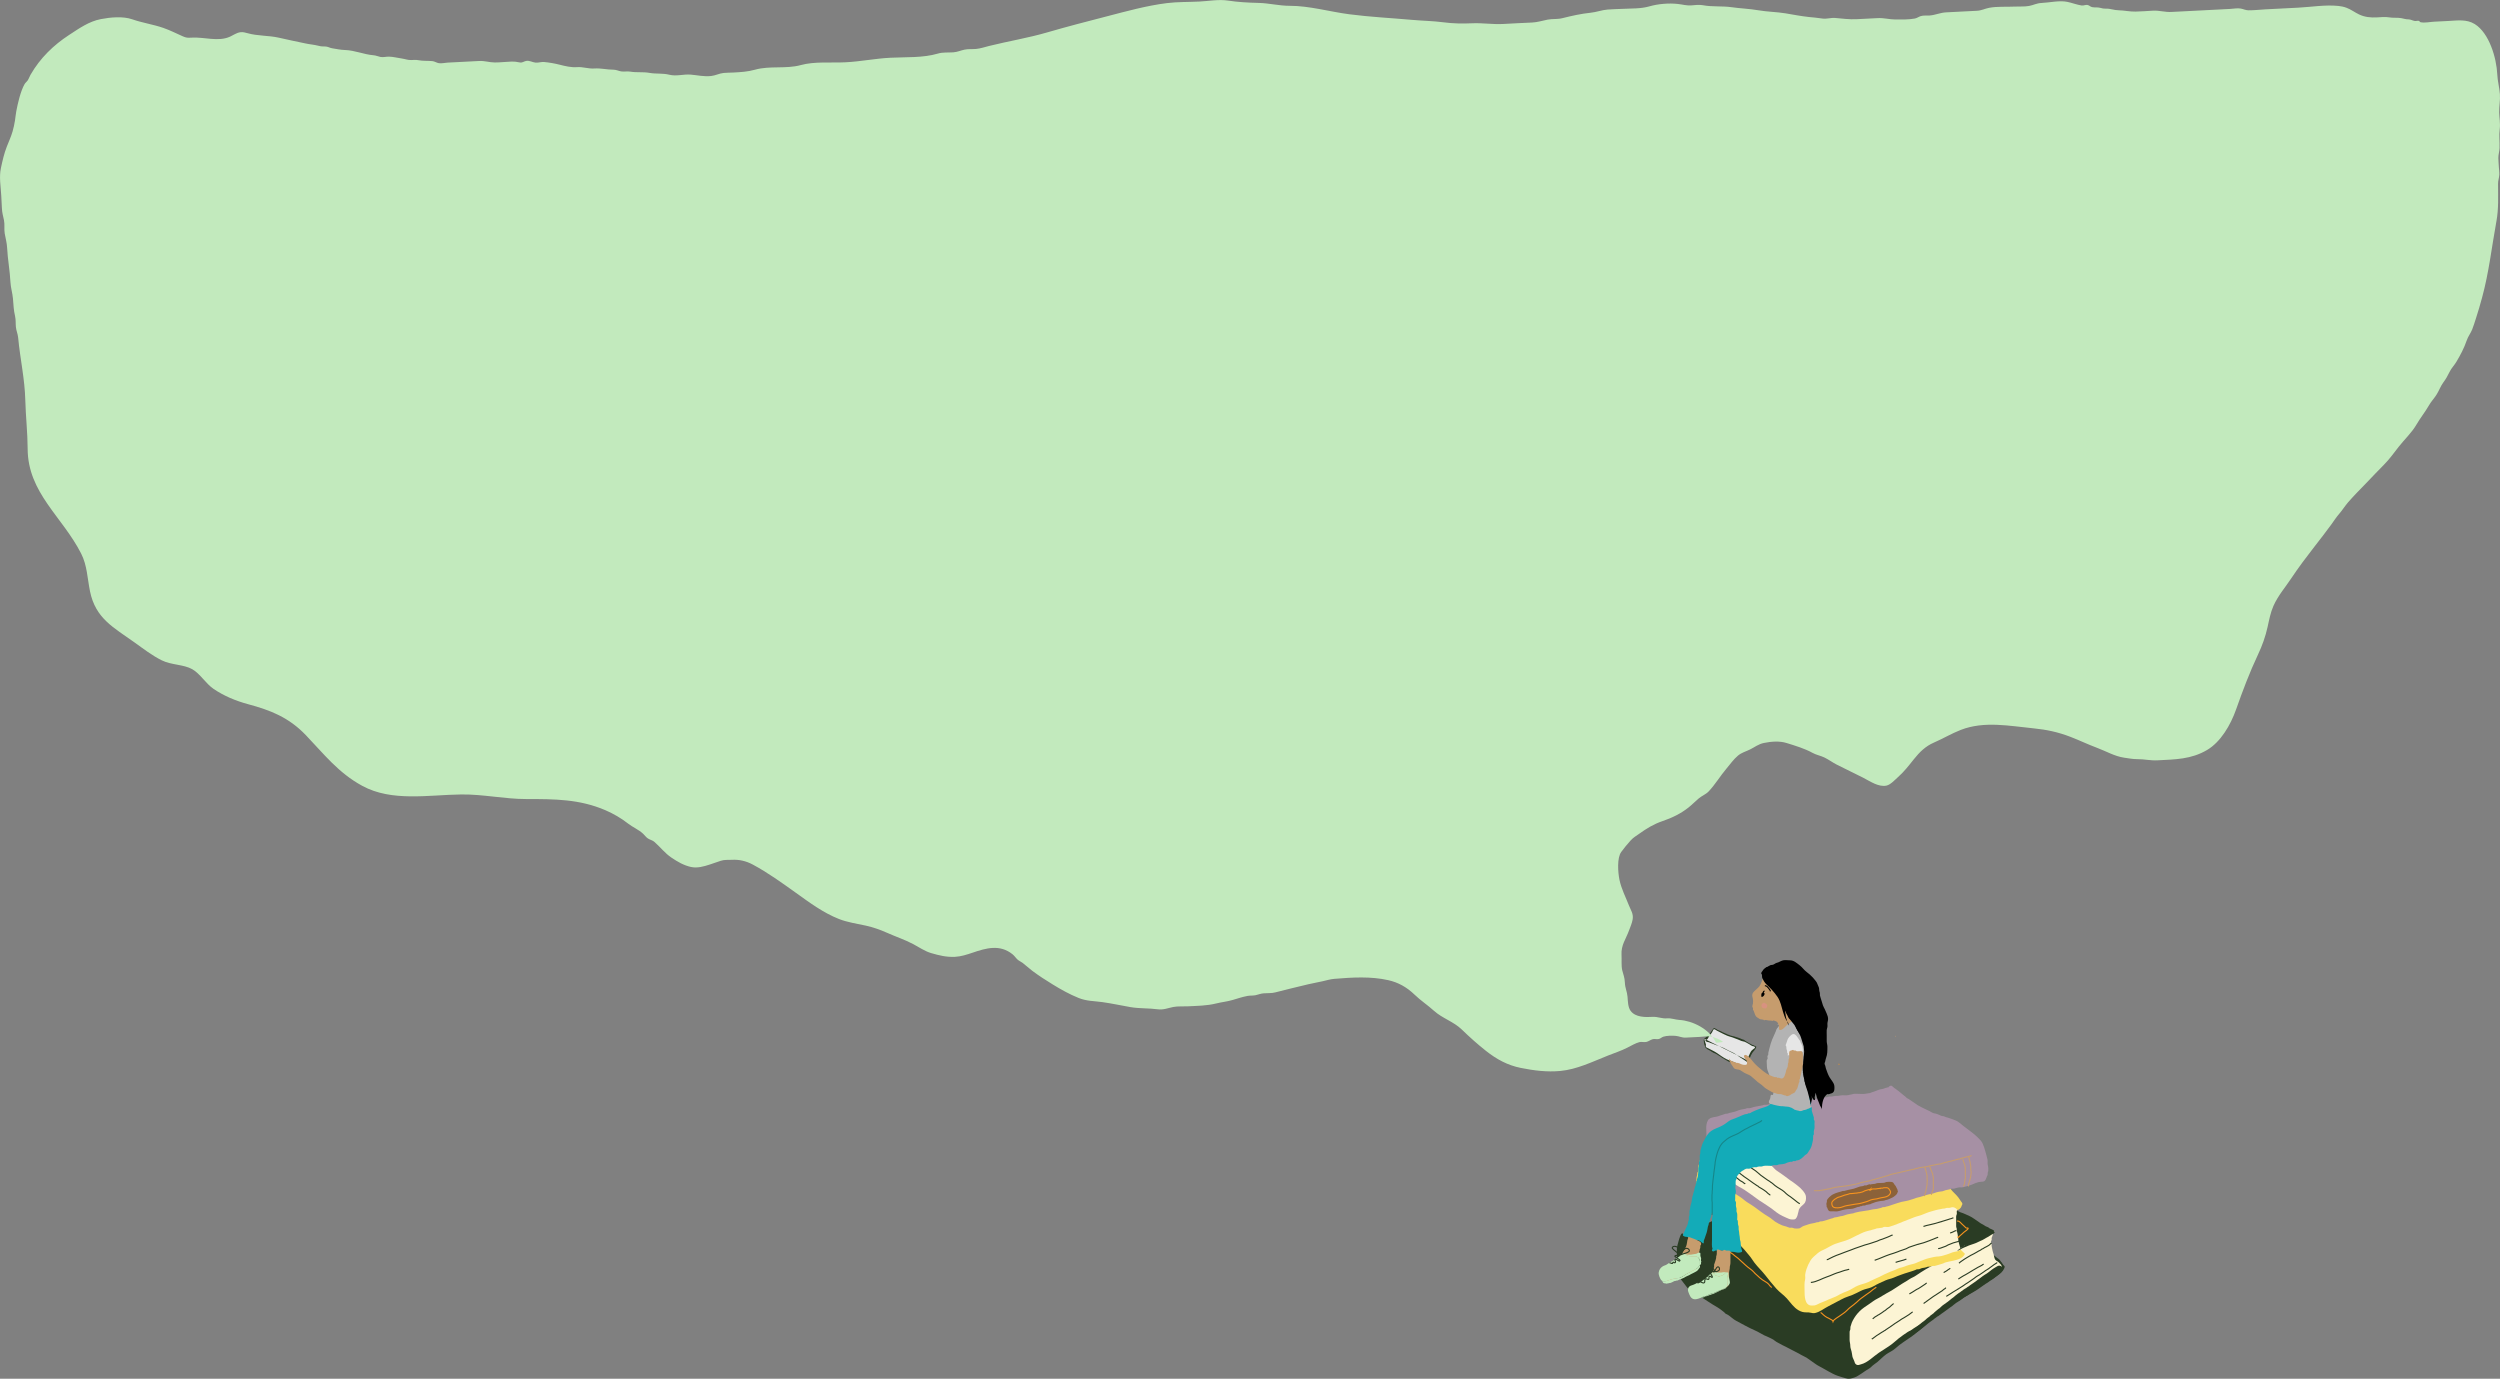 <?xml version="1.0" encoding="UTF-8"?>
<svg id="Layer_2" data-name="Layer 2" xmlns="http://www.w3.org/2000/svg" viewBox="0 0 2250.47 1241.14">
  <rect x="0" y="0" width="2250.47" height="1241.14" fill="#808080" stroke="none"/>
  <defs>
    <style>
      .cls-1 {
        fill: #f9dc5c;
      }

      .cls-2 {
        fill: #8c6239;
      }

      .cls-3 {
        fill: #13abb8;
      }

      .cls-4 {
        fill: #2a3c24;
      }

      .cls-5 {
        stroke: #000;
      }

      .cls-5, .cls-6, .cls-7, .cls-8, .cls-9, .cls-10 {
        fill: none;
      }

      .cls-5, .cls-6, .cls-7, .cls-8, .cls-10 {
        stroke-miterlimit: 10;
      }

      .cls-6 {
        stroke: #c69c6d;
      }

      .cls-7 {
        stroke: #158689;
      }

      .cls-11 {
        fill: #c2eabd;
      }

      .cls-12 {
        fill: #a690a4;
      }

      .cls-13 {
        fill: #c69c6d;
      }

      .cls-14 {
        fill: #e6e6e6;
      }

      .cls-15 {
        fill: #fcf4d4;
      }

      .cls-8 {
        stroke: #f7931e;
      }

      .cls-16 {
        fill: #b3b3b3;
      }

      .cls-17 {
        fill: #ff7bac;
        opacity: .31;
      }

      .cls-10 {
        stroke: #2a3c24;
      }
    </style>
  </defs>
  <g id="Layer_1-2" data-name="Layer 1">
    <g>
      <path class="cls-4" d="m1514.99,1110.69c-1.47-2.39-3.55,5.09-3.75,5.83-.82,3.07-1.8,5.66-1.79,8.92,0,1.54,0,3.07,0,4.61,0,1.88.64,3.4.61,5.23-.02,1.64,0,3.28,0,4.92,0,.8-.1,1.68-.01,2.47.1.87.52,1.3.65,2.11.23,1.45.3,2.49.73,3.89.41,1.35,1.5,2.69,2.32,3.82,1.61,2.22,3.42,4.42,5.06,6.63.79,1.07,2.16,2.1,3.11,3.07.98,1.02,2.51,2.04,3.82,2.53,3.03,1.13,5.5,2.83,8.17,4.52s5.33,3.56,8.12,5.24c2.5,1.51,5.1,2.87,7.4,4.75.91.74,1.71,1.32,2.6,1.98.46.34.73.93,1.2,1.26.65.47,1.62.74,2.34,1.21,2.51,1.65,4.56,3.83,7.22,5.24,5.64,2.98,11.43,6.33,17.35,8.88,2.88,1.24,5.42,3.01,8.14,4.32,1.37.66,2.82,1.07,4.18,1.84,1.23.7,2.76,1.19,3.92,1.99.98.67,1.73,1.42,2.78,2.01,1.65.92,3.45,1.95,5.09,2.78,2.67,1.35,5.26,2.55,7.82,3.98,3.16,1.77,6.5,3.16,9.54,5.07,1.42.89,3.07,1.41,4.5,2.3,1.42.89,2.78,2,4.19,2.92,2.36,1.54,4.69,3.56,7.16,4.77,2.82,1.37,5.49,3.15,8.32,4.63,2.58,1.35,5.68,3.21,8.5,4.08s5.86,2.02,8.86,2.55c1.56.27,3.52-.2,4.95-.63,1.08-.32,2.49-.77,3.51-1.38,2.4-1.45,4.6-2.8,6.9-4.49,1.97-1.45,4.25-2.3,6.01-4.13,1.73-1.8,3.97-3.03,5.81-4.6,2.57-2.19,4.79-4.63,7.56-6.62,2.69-1.93,5.82-3.06,8.28-5.35,4.6-4.25,9.91-7.29,15.03-10.95,1.06-.76,2.01-1.69,3.07-2.46,1.12-.81,2.22-1.77,3.31-2.61,2.37-1.82,4.44-4.21,6.71-6.15,4.53-3.88,9.47-7.37,14.19-11.06,4.31-3.37,8.8-6.21,13.41-9,4.75-2.87,9.66-5.89,14.51-8.51,2.97-1.6,5.46-3.45,8.16-5.39,1-.72,1.92-1.3,2.9-2.02.44-.32,1.07-.58,1.54-.91.71-.49,1.43-1.13,2.16-1.55,2.13-1.22,4.13-2.73,6.12-4.29,2.09-1.63,4.47-3.2,5.96-5.45.47-.71,1.52-2.46,1.34-3.33-.13-.64-.71-.91-1.12-1.37-.55-.62-.74-1.22-1.22-1.86-.68-.92-1.56-2.09-2.31-2.93-.91-1.02-2.25-1.57-3.24-2.59-1.81-1.85-4.52-2.34-6.61-3.85-2.09-1.5-3.76-3.41-4.76-5.69-.37-.84-1.37-2.51-1.04-3.48.18-.52.86-.88,1.19-1.33.75-1.04.81-1.23,1.86-1.94,1.08-.74,1.92-1.48,3.04-2.15,1.3-.78,2.91-1.39,4.02-2.3s1.34-2.24.31-3.09-2.59-1.15-3.7-1.83c-.43-.26-.79-.69-1.21-.94-.66-.39-1.47-.5-2.18-.88-.82-.45-1.7-1.06-2.48-1.57-.6-.39-1.46-.66-1.99-1.05-1.99-1.47-4.01-2.71-6.03-4.17-2.67-1.93-5.25-3-8.28-4.3-1.2-.51-2.04-.98-3.29-1.29s-2.37-1.14-3.58-1.63c-3.06-1.26-6.26-2.03-9.34-3.3-2.17-.9-4.74-2.14-6.68-3.44-2.41-1.62-4.58-3.65-7.07-5.24-5.24-3.33-10.38-6.5-15.5-10-2.41-1.64-5.07-2.96-7.55-4.43-.99-.59-1.85-1.47-2.87-2.02-1.18-.63-2.46-1.32-3.69-1.85-2.83-1.21-5.48-2.36-8.33-3.13-3.07-.84-5.72-1.41-8.78-2.55-1.21-.45-2.41-.78-3.69-1.22-1.07-.36-2.12-1.28-3.19-1.73-2.74-1.14-6.21-1.92-8.98-2.98-3.09-1.18-5.53-1.92-8.86-1.92-1.73,0-3.34.11-4.95.6-1.08.32-2.49.77-3.51,1.38-5.57,3.38-11.65,6.18-17.84,8.62-6.33,2.49-12.58,5.09-18.87,7.85-1.03.45-2.1.48-3.12.89-.92.37-1.6,1.08-2.44,1.58-1.67.97-3.51,1.72-5.23,2.6-3.87,1.96-7.69,4.01-11.54,6-1.88.97-3.66,2.08-5.53,3.07-2,1.05-4,2.04-5.96,3.09s-4.13,1.5-6.16,2.12c-2.18.66-4.1,2.06-6.3,2.65-4.28,1.14-8.26,2.91-12.48,4.3-3.71,1.22-7.88,2.35-11.34,4.13-1.79.92-3.7,1.33-5.54,2.16-1.7.76-3.47,1.35-5.22,1.97-1.58.56-3.1,1.58-4.61,2.32-.88.43-1.62,1.05-2.46,1.48s-1.87.63-2.78,1.13c-2.93,1.58-6,3.3-8.73,5.21-1.3.91-2.47,1.89-3.86,2.63-1.29.69-2.5,2.31-4-1.23Z"/>
      <path class="cls-15" d="m1795.96,1108.23c-1.23.25-1.58,1.93-2,2.92-.3.7-.4,1.19-.6,2-.11.46-.42.71-.51,1.23s.16,1.06.06,1.56c-.15.71-.53,1.09-.67,1.8-.18.95.37,1.08.51,1.69.17.79.08,1.51.12,2.32.05,1.1.51,1.99.63,3.07.18,1.56.85,3.08,1.23,4.61.34,1.39.51,3.3,1.37,4.47.76,1.04,1.87,1.36,2.78,2.14.89.76,1.9,1.75,2.54,2.68,1.62,2.36-1.2,4.24-2.85,5.92-.91.93-1.93,1.55-2.99,2.24-1.41.91-2.58,2.06-3.94,3.17-2.19,1.81-3.98,4.04-6.43,5.49-2.76,1.62-4.94,3.73-7.69,5.41-1.3.79-2.69,1.19-3.95,1.97-1.4.87-2.74,1.94-4.08,2.94-2.45,1.84-4.75,3.39-7.21,5.23-1.27.95-2.5,2.01-3.81,2.9-1.64,1.12-3.58,1.71-5.26,2.77-2.92,1.83-5.88,3.86-8.75,5.86-1.11.77-2.12,1.55-3.35,2.26-1.64.95-3.16,2.14-4.78,3.12-3.21,1.95-6.62,3.35-9.84,5.36-1.34.84-2.65,1.69-4,2.53-.82.51-1.6,1.29-2.46,1.72-1,.5-1.8.76-2.77,1.44-2.76,1.93-5.38,3.54-7.98,5.67-2.89,2.36-5.76,5.1-8.93,7.16-2.98,1.94-5.95,3.8-8.9,5.77-5.19,3.47-10.11,8.96-16.25,10.51-1.25.32-2.68,1.1-4.08.27-1.34-.79-1.57-2-1.96-3.27-.39-1.28-1.4-2.7-1.66-4.13-.29-1.61-.4-3-.8-4.61s-1.11-3.15-1.09-4.92c.02-1.89-.59-3.42-.62-5.23-.03-1.53,0-3.08,0-4.61,0-.82.01-1.64,0-2.46-.02-1.17.41-1.46.64-2.43.17-.74-.04-1.59.11-2.35.07-.38.41-1.19.54-1.67.42-1.55.87-2.78,1.62-4.14,1.73-3.18,3.41-5.55,6.01-8.17s5.45-4.37,8.3-6.3c2.69-1.82,5.08-3.79,7.99-5.22,2.93-1.43,5.47-3.37,8.28-4.83,2.93-1.53,5.9-3.22,8.62-5.16,3.06-2.18,6.3-4.05,9.53-5.98,1.31-.78,2.36-1.65,3.69-2.32,1.47-.75,2.89-1.33,4.3-2.31,2.91-2.01,5.86-3.87,8.86-5.69,2.87-1.74,6.04-3.18,8.83-5.07,2.38-1.62,4.47-3.46,6.88-4.92,2.85-1.73,5.91-3.16,8.95-4.7,2.4-1.21,4.69-2.98,7.03-4.52.59-.39,1.3-.69,1.86-1.08.45-.31.89-.79,1.35-1.09,1.12-.73,2.82-.91,4.03-1.52,2.35-1.18,4.83-2.5,7.28-3.46,1.45-.57,2.7-1.28,3.97-2.23,1.15-.86,2.47-1.33,3.66-2.15,2.09-1.44,4.1-3.3,8.61-3.69Z"/>
      <path class="cls-1" d="m1530.36,1071.34c-.43,1.74,2.62,4.9,3.38,6.46,1.17,2.38,2.7,4.22,4.15,6.44,1.55,2.38,3.05,4.54,4.78,6.78,1.91,2.46,3.95,4.69,5.9,7.05,1.72,2.09,3.59,4.1,4.98,6.46.78,1.33,1.63,2.35,2.63,3.45,1.04,1.14,1.6,2.64,2.61,3.81,1.8,2.07,3.63,4.27,5.4,6.54,1.87,2.4,4.09,4.23,6,6.54,1.45,1.75,2.91,3.53,4.4,5.24,1.78,2.04,3.01,4.24,4.63,6.41,3.04,4.05,6.75,7.42,9.83,11.37,3.16,4.05,6.53,8.24,10,12.15,2.91,3.28,6.61,5.62,9.53,8.89,3.34,3.74,6.09,8.11,10.55,10.63,2.43,1.37,4.22,1.84,7.13,1.84,1.3,0,2.53,0,3.69.31s2.69.55,4,.25c4.46-1,7.94-4.07,11.99-6.1,3.93-1.97,7.75-4.18,11.68-6.15,2.02-1.02,3.88-1.96,6.01-2.6,2.53-.75,5.38-2.01,7.82-3.24,2.28-1.15,4.82-2.54,7.21-3.25,2.53-.74,5.27-1.26,7.55-2.6,3.57-2.09,7.53-3.87,11.34-5.53,2.42-1.06,4.95-1.36,7.18-2.38,2.09-.96,4.34-1.72,6.4-2.52,4.25-1.65,8.74-2.68,13.15-4.4.51-.2.67-.46,1.26-.56.71-.12,1.34.07,2.04-.11,1.03-.27,2.05-.99,3.19-1.11,1.21-.13,1.98-.32,3.09-.6.49-.12,1.16-.49,1.59-.56.69-.12,1.41.1,2.1-.02.78-.13,1.36-.58,2.15-.67.6-.07,1.28.17,1.87.05,1.1-.23,2.26-.67,3.36-.95,1.05-.26,2.03-.54,3.06-.94.47-.18.93-.23,1.4-.45.55-.25,1.1-.62,1.66-.78,4.67-1.36,9.34-1.52,13.79-3.75,1.9-.95,3.13-2.15,3.98-4.07-1.86-1.61-3.56-3.47-5.29-5.22-2.09-2.13-4.86-3.66-6.94-5.86-.95-1-1.7-2.18-2.74-3.21-.41-.41-.85-.8-1.23-1.23-.71-.8-.57-.93-.91-1.86-.21-.57-.53-1.09-.78-1.68-.36-.82-.34-1.28-.52-2.25-.13-.72-.53-.95-.57-1.89-.04-.92,0-1.85,0-2.77,0-3.16-.62-6.67,2.29-8.78,1.1-.8,2.42-1.11,3.63-1.6s2.14-1.31,3.28-1.92c1.51-.81,3.35-.93,4.65-1.84.41-.29.89-.86,1.22-1.24.71-.8.56-.95.91-1.86.27-.7.71-.97.68-1.81-.04-.99-.78-1.51-1.27-2.23-.86-1.27-1.67-2.61-2.61-3.82-1.95-2.49-4.51-4.45-6.46-7-1.7-2.23-3.4-4.32-5.22-6.48-3.63-4.29-6.4-8.87-10.45-12.93-4.33-4.33-7.99-9.22-12.3-13.53-2-2-3.77-4.05-5.96-5.82-2.48-2.01-5.06-3.92-7.53-5.86-1.39-1.08-2.52-1.85-3.69-3.2-1.27-1.47-2.49-2.96-3.87-4.33-1.13-1.12-1.85-2.4-2.92-3.53-.94-1-1.95-1.95-2.92-2.92-2.37-2.38-5.2-4.14-7.4-6.72-.86-1.01-1.86-2.1-2.89-2.96-.52-.44-1.52-1.36-2.15-1.57-.8-.27-1.99.27-2.49-.63-1.21.46-2.49.59-3.75,1.2-.68.33-1.45.84-2.23,1.02s-1.59.59-2.2.7c-.87.15-1.72-.05-2.58.19-.29.08-.29.41-.72.51-.41.09-.89-.16-1.3-.07-.59.14-1.21.47-1.81.65-.83.24-1.58.53-2.44.63-3.6.43-7.06,1.21-10.77,1.21-1.69,0-3.57-.24-5.24-.01-1.39.19-2.97.78-4.29,1.24-.51.18-1.29.53-1.81.65-.41.09-.89-.16-1.3-.07-.48.11-.52.5-.94.6-.71.16-1.45.2-2.1.36-.75.19-1.71.44-2.46.62-.54.13-1.31.48-1.85.61-.71.17-1.54.29-2.32.45-1.53.3-3.35,1.44-5.06,1.74-.79.14-1.67-.2-2.46-.06-.9.16-1.51.62-2.46.66-1.76.08-3.02.63-4.92.6-1.13-.02-1.36.4-2.21.56-.91.17-1.8-.05-2.71.19s-1.53.35-2.47.46-1.46.53-2.43.65c-3.04.37-6.13,1.21-9.1,1.96-.19.05-.42.44-.72.51-.51.12-1.08-.15-1.59-.06-.68.13-1.14.47-1.8.66-1.87.53-3.85.63-5.86.6-1.45-.02-2.74.46-4.17.75-.64.13-1.09.5-1.98.48-1.17-.03-1.44.33-2.43.63-3.33,1.02-6.69,1.08-10.12,1.89-.58.14-1.41.49-2.07.69-.72.22-1.12.36-2,.46-.78.1-1.09.49-1.8.66-.93.22-2.14-.1-3.11-.05-1.52.08-3.51.56-4.92.94-.77.2-1.25.28-2.15.3-1.15.03-1.97.48-3.07.64-.93.13-1.55.34-2.46.55-.52.12-1.07-.1-1.57.02-.28.06-.56.48-.72.51-1.67.37-3.21.35-4.82.72-.55.12-1.27.44-1.8.63-.84.3-1.7.38-2.51.61-1.42.42-2.03,1.51-3.18,2.34-.69.49-1.2.56-1.86,1.21s-1.07,1.22-1.54,2.01c-.84,1.42-1.55,2.73-2.15,4.27-.64,1.61-1.27,3.05-1.71,4.61-.24.85-.38,1.62-.61,2.46-.1.37.05.81-.03,1.2-.1.45-.48.73-.59,1.26-.2.96-.2,1.82-.45,2.79-.27,1.03.14,2.11-.11,3.11-.1.42-.43.44-.51.72-.17.61-.05,1.12-.12,1.72-.12.98-.52,1.44-.65,2.43-.51,3.95.01,8.33,3.09,11.7Z"/>
      <path class="cls-15" d="m1762.14,1089.17l.03-.37c-1.15.78-.58,2.57-.64,3.76-.05.94-.43,1.16-.57,1.89-.15.77-.06,1.61-.05,2.41,0,1.54,0,3.07,0,4.61,0,.82.01,1.64,0,2.46-.01.88.34,1.35.48,1.98.16.78-.03,1.55.11,2.32.16.91.62,1.5.66,2.46.07,1.6.63,2.63.6,4.31-.05,2.89,1.2,5.68,1.86,8.28.89,3.49-4.75,3.21-6.8,4-2.5.96-5.35,2.14-7.97,2.78-1.29.32-2.9.86-4.3.94-1.77.1-3.24.18-4.92.58-2.98.72-6.06,1.24-8.91,2.48-1.51.65-3.07,1.28-4.61,1.84-1.42.52-2.85,1.38-4.3,1.71-2.86.66-5.82,1.38-8.58,2.6-1.4.62-2.97.79-4.37,1.21s-2.83,1.33-4.27,1.86c-3.11,1.14-6.21,2.34-9.22,3.84-1.52.76-3.05,1.54-4.56,2.31-1.11.57-2.23.99-3.43,1.53-1.41.63-2.89,1.28-4.31,2-1.59.81-3.25,1.66-4.92,2.15-3.04.9-6.15,1.74-8.91,3.22-2.4,1.29-4.73,2.84-7.21,3.85-2.86,1.16-5.64,2.14-8.24,3.77s-5.48,2.32-8.24,3.62c-2.56,1.21-5.32,2.32-7.96,3.36-1.17.46-2.17.99-3.24,1.54-1.55.79-2.67.75-4.46.77-6.54.07-6.46-9.02-6.46-13.83,0-3.18-.31-6.52.48-9.53.39-1.5-.06-3.09.11-4.61s.66-3.41,1.18-4.92c.94-2.75,2.07-5.22,3.61-7.72,1.67-2.71,3.95-4.23,6.16-6.28,2.07-1.92,4.94-3,7.51-4.29,2.87-1.44,5.54-3.24,8.47-4.3,5.01-1.82,10.29-2.79,15.37-5.55,2.49-1.36,5.17-2.5,7.82-3.83,2.98-1.49,5.73-2.27,8.78-2.9.49-.1,1.36-.46,1.98-.61s1.46-.36,2.1-.54.82-.48,1.58-.57c.89-.11,1.67-.08,2.47-.29.73-.19,1.38-.14,2.18-.28.64-.11.88-.53,1.48-.67,1.53-.37,3.28.33,4.81-.11,5.87-1.66,11.71-4.53,17.66-6.69,2.85-1.04,5.46-2.3,8.3-3.01,2.66-.66,4.98-1.68,7.69-2.78,2.89-1.18,6.13-1.85,8.9-2.73,1.58-.5,3.06-.52,4.63-.94.8-.22,1.32-.3,2.15-.31,1.04,0,1.38-.37,2.21-.56.65-.15,1.42-.07,2.1-.05,1.01.02,1.53-.23,2.46-.48,1.51-.39,3.35-.14,5.53,2.32Z"/>
      <path class="cls-12" d="m1700.05,978.51c-.08.15-.08.27.01.36-.46-.53-4.76,1.41-5.86,1.49-2.29.15-4.24,1.19-6.43,2-1.22.45-2.17.79-3.34,1.13-.65.19-.82.48-1.58.57-.8.1-1.38.08-2.17.29-2.56.69-5.61.31-8.3.31-1.39,0-2.97-.21-4.3.14-.69.18-1.08.46-1.84.49-.88.04-1.27.26-1.98.46-2.46.71-5.43-.2-7.86.44-1.17.31-2.36.33-3.69.31-1.55-.02-2.76.63-4.3.61-.6,0-1.27-.08-1.86-.01-.7.08-1.01.44-1.58.58s-1.19.04-1.79.05c-1.03.01-1.52.36-2.46.57-1.26.27-2.61-.16-3.86.19-.49.14-.7.43-1.35.49-.98.1-1.54.23-2.47.46-1.23.3-2.15.63-3.38.75-1.39.14-2.21.64-3.69.61-1.34-.03-2.2.32-3.38.61-.56.14-1.09.45-1.59.56-.69.16-1.41-.1-2.1.02-.77.13-1.37.58-2.15.67-.6.07-1.24-.12-1.84-.05-1.52.17-2.69.64-4.3.64-2.77,0-5.53,0-8.3,0-1.33,0-2.9-.22-4.17.14-.48.13-.71.42-1.35.49-.79.09-1.67,0-2.47-.01-1.52,0-2.56.45-4,.64-.59.08-1.25-.05-1.85-.03-.86.03-1.2.41-1.89.57-2.49.56-5.05.77-7.63,1.42-1.32.33-2.63.92-4,1.12-.59.09-1.25-.05-1.85-.03-.94.04-1.19.44-1.89.57-2.67.48-5.11.77-7.6,1.9-2.32,1.04-4.73,1.23-7.04,1.9-.59.17-.86.5-1.58.57-.61.06-1.12,0-1.72.12-1.02.22-2.08.9-3.2,1.09-1.28.23-2.31.81-3.45,1.17-1.27.39-2.31.45-3.63.73-2.36.48-4.59.99-5.69,3.18-1.2,2.4-1.38,4.44-1.38,7.22s.38,5.65.02,8.3c-.19,1.44-.65,2.46-.64,4,0,1.43,0,2.87,0,4.3,0,1.4.02,2.66-.31,4-.35,1.41-.1,2.83-.36,4.25-.19,1.03-1,2.26-1.21,3.43s-.15,3.06.17,4.16c.58,2,2.93,4.53,4.49,5.93,1.9,1.7,3.82,3.58,5.67,5.43,1.83,1.83,3.97,3.14,5.95,4.78,3.77,3.12,7.2,6.7,11.25,9.37,1.76,1.16,3.64,2.35,5.45,3.5,2.41,1.53,4.43,3.67,6.88,5.13,4.08,2.43,8.18,5.34,11.94,8.27,2.18,1.7,4.9,3.31,7.26,4.76,1.97,1.22,3.59,2.87,5.5,4.15s4.13,2.34,6.17,3.23c1.18.52,2.34.7,3.56,1.06.98.29,2.15.87,3.18,1.13.67.16,1.49-.13,2.18-.05.79.09,1.37.53,2.15.67,1.06.19,3.31.23,4.34,0,.91-.21,1.91-1.07,2.71-1.57,1.33-.82,2.85-1.05,4.27-1.61,2.22-.88,4.65-1.33,7.14-1.77.56-.1.91-.36,1.35-.48.66-.18,1.31-.04,1.96-.19.45-.1.73-.48,1.26-.59.85-.17,1.63-.06,2.48-.28,2.63-.68,4.94-1.42,7.55-2.3.53-.18,1.09-.28,1.69-.45.45-.13.86-.49,1.27-.58,1.31-.3,2.4-.21,3.61-.67s2.58-.48,3.88-.75c.39-.08,1.17-.41,1.67-.54.71-.19,1.45-.48,2.16-.71,1.24-.4,2.52-.46,3.69-.77.65-.17,1.13-.21,1.86-.29s.95-.39,1.57-.57c5.28-1.5,10.86-1.59,16.24-3,1.21-.32,2.54-.16,3.69-.45,1.22-.31,2.68-.62,3.94-.98.46-.13.73-.45,1.26-.58.66-.16,1.35.08,2.04-.11.44-.12.78-.38,1.35-.48.86-.15,1.63-.3,2.47-.61,2.41-.91,4.8-1.55,7.12-2.38,2.63-.94,5.08-1.46,7.63-1.89s4.7-1.27,7.01-1.94c.94-.27,2.05-.75,2.96-1.04,1.24-.39,2.27-.58,3.56-.88,2.58-.62,4.98-1.73,7.68-2.27,1.25-.25,2.21-.37,3.38-.67,1.09-.27,2.19-.83,3.21-1.09,1.22-.31,2.91-.72,4.17-.77,1.55-.06,2.48-.68,3.83-1.08,1.23-.36,2.58-.46,3.81-.81.46-.13.73-.45,1.26-.58.79-.19,1.68.15,2.48-.03,1.35-.31,2.67-.69,4-1.04,1.41-.37,2.89.1,4.3-.27,2.52-.66,5.23-1.23,7.71-2.25,2.21-.91,4.11-1.81,6.43-2.4,2.59-.66,4.77.5,6.22-2.21.53-1,.76-1.89,1.14-2.86.23-.59.52-.85.66-1.5.14-.68-.08-1.34.11-2.04.17-.58.45-.91.48-1.67.03-.61,0-1.24,0-1.85,0-1.63-.46-2.78-.64-4.3-.16-1.33.23-2.68-.11-4-.38-1.46-.64-2.85-1.11-4.32-.72-2.25-1.1-4.44-1.98-6.73-.9-2.34-1.4-4.21-3.23-6.16-1.67-1.78-3.32-3.46-5.2-5.04-4.36-3.67-9.12-6.75-13.43-10.5-2.17-1.89-4.49-2.59-7.14-3.6-1.08-.41-2.26-.7-3.43-1.15-.71-.28-1.49-.39-2.17-.61-.5-.17-.97-.53-1.48-.65-.64-.15-1.28-.08-1.88-.27-.44-.14-1.06-.41-1.53-.6-1.21-.5-2.58-1.25-3.75-1.5-1.26-.27-2-.22-3.18-.82-.92-.47-1.84-1.07-2.77-1.54-4.48-2.26-9.34-4.08-13.35-7.22-1.81-1.42-3.89-2.54-5.69-3.86-.36-.27-.87-.3-1.26-.58s-.67-.76-1.04-1.08c-.97-.86-2.07-1.64-3.07-2.46-1.91-1.56-3.81-3.3-5.81-4.62-.92-.61-1.85-1.23-2.67-2-.74-.69-1.43-2.01-3.84.15Z"/>
      <path class="cls-15" d="m1549.42,1018.47c.43,1.18,2.69,3.3,3.81,4.15,1.86,1.43,3.95,2.63,5.89,4.01,3.42,2.44,7.14,4.22,10.57,6.59,1.12.77,2.29,1.37,3.4,2.15.95.67,1.92,1.44,2.92,2.02,1.81,1.04,3.2,2.44,4.9,3.69.68.5,1.62.88,2.32,1.37.75.52,1.63.93,2.47,1.38,1.68.9,3.52,1.71,5.07,2.75,1.53,1.03,3.23,2.23,4.59,3.4,1.34,1.15,2.38,2.69,3.83,3.69,3.35,2.3,6.77,4.57,9.97,7.07,1.51,1.18,3.17,2.34,4.78,3.38,1.66,1.08,3.24,2.48,4.82,3.69,2.49,1.91,6.52,6.08,6.9,9.06.32,2.5.02,5.16-1.83,6.93-1.62,1.55-3.3,2.74-4.35,4.75-.33.63-.36,1.8-.6,2.47-.34.96-.49,1.9-.75,2.94-.15.62-.6,1.49-.91,2.11-.93,1.83-2.08,1.71-3.87,1.71-2.17,0-3.57-.83-5.54-1.68-2.16-.93-4.19-1.89-6.16-3.09-3.27-1.98-6.09-4.74-9.34-6.76-1.89-1.17-3.66-2.54-5.54-3.69-2-1.22-4.01-2.54-5.89-3.99-3.38-2.61-6.99-5-10.4-7.38-1.62-1.13-3.42-1.98-5.09-2.92-1.75-.99-3.27-2.09-4.9-3.22-1.64-1.14-3.3-2.24-4.95-3.38-1.76-1.22-3.25-2.99-4.93-4.34-1.66-1.32-3.59-2.18-5.04-3.66-1.3-1.32-2.61-2.97-4.14-4-2.34-1.57-3.1-3.88-3.09-6.61,0-.61-.01-1.23,0-1.84.01-.42.02-.84.03-1.26-.04-.34-.22-.58-.52-.73-.04-1.01.51-1.72.49-2.93-.03-2.44-.33-5.29.6-7.39.55-1.24.5-2.16.77-3.53.17-.89.89-1.93,1.12-2.88.12-.49-.14-1.06-.06-1.56.12-.75.52-1.61.8-2.32.52-1.31,1.07-1.61,2.56-1.31.87.17,2.1.87,2.95,1.04.57.11,1.18-.01,1.74.1.65.14.94.72,1.69.77.04.17.08.33-1.11-.73Z"/>
      <path class="cls-4" d="m1720,1198.42c.13-.67,1.3-.98,1.81-1.25.78-.42,1.42-1.08,2.2-1.5.87-.47,1.48-1.25,2.25-1.86.97-.76,1.86-1.55,2.75-2.4.38-.37.83-.63,1.21-1,.45-.44.9-.64,1.4-.99,1.02-.71,1.9-1.57,2.8-2.42.72-.67,1.63-1.18,2.4-1.79.37-.29.63-.74,1-1.02.45-.35.94-.65,1.4-.99.41-.3.78-.66,1.2-.96.14-.1.27-.09.41-.23.18-.18.2-.44.38-.62s.44-.2.62-.38c.14-.14.24-.31.38-.45.41-.41.87-.72,1.31-1.07s.87-.73,1.31-1.09.97-.61,1.4-1c.83-.73,1.53-1.55,2.39-2.21,1.55-1.19,3.22-2.29,4.81-3.44.75-.55,1.51-1.14,2.2-1.76.4-.35.81-.62,1.2-1,.44-.43.97-.58,1.41-1,.74-.71,1.57-1.45,2.4-2.05.97-.7,1.83-1.51,2.85-2.11.29-.18.49-.21.76-.45.2-.17.38-.29.6-.45.16-.11.25-.24.4-.36.24-.2.46-.28.71-.45.16-.11.53-.29.66-.4.21-.17.23-.33.42-.51.16-.15.63-.32.83-.45.29-.18.52-.4.79-.6.37-.28.84-.39,1.21-.64.41-.27.75-.65,1.18-.91.47-.28.96-.52,1.41-.84.38-.28.64-.62,1.04-.85.93-.55,1.74-1.24,2.67-1.83.85-.54,1.64-1.19,2.5-1.73.38-.24.67-.5,1-.81.37-.35.82-.53,1.21-.85.34-.27.6-.51.99-.75.41-.26.76-.58,1.16-.85.58-.41,1.13-.86,1.69-1.3.23-.18.51-.34.76-.5.35-.22.63-.51,1-.7,2.4-1.26,4.42-3.06,6.58-4.71,1.11-.85,2.26-1.5,3.44-2.2,1.15-.68,2.21-1.54,3.62-1.36,1.23.16,2.13,1.19,2.75,2.21.77,1.27-.51,2.8-1.4,3.75-.93.99-2.08,1.8-3.17,2.61-.66.49-1.31.95-2,1.4-.61.4-1.16.92-1.79,1.3-.68.42-1.4.69-2.01,1.16-.37.28-.82.39-1.2.63s-.76.55-1.16.81c-.69.46-1.32.92-2.04,1.3s-1.41.86-2.06,1.4c-1.14.94-2.35,1.83-3.55,2.65-.63.44-1.36.8-2.01,1.2-.68.43-1.33.95-2.01,1.4-.28.19-.53.42-.8.6-.31.21-.67.39-1,.6-.59.37-1.11.76-1.65,1.16-.25.18-.63.32-.91.49s-.55.34-.84.5c-.63.35-1.16.84-1.72,1.26-1.1.83-2.36,1.37-3.49,2.15-1.22.85-2.3,1.94-3.6,2.71-1.22.72-2.48,1.46-3.64,2.29-1.32.94-2.47,2.06-3.76,3.01-.38.28-.81.53-1.2.8-.32.22-.62.51-.96.71-.69.41-1.38.98-2.06,1.5-1.2.9-2.44,1.67-3.6,2.61-.59.48-1.3.83-1.9,1.32-.31.25-.55.51-.89.73-.2.13-.4.23-.6.35-.25.15-.36.35-.59.51-.3.21-.69.34-1.01.55-.2.13-.4.22-.61.34s-.27.29-.44.41c-.65.47-1.31.98-1.96,1.4-.31.2-.51.5-.79.71-.33.24-.68.45-1.01.7-.59.43-1.16.89-1.79,1.3-1.26.82-2.43,1.83-3.57,2.81-1.05.91-2.17,1.73-3.23,2.59-.63.51-1.32.93-1.97,1.4-.27.2-.55.49-.85.71-.4.29-.77.56-1.2.85-.34.23-.56.49-.89.7-.36.23-.76.42-1.1.69-.82.64-1.66,1.28-2.4,2.01.08-.3-.92-.09-1.1-.3-.22-.27-.47-.39-.75-.64-.31-.29-.45-.46-.61-.85s.38-1.15.05-1.41Z"/>
      <path class="cls-9" d="m1777.08,1107.7c-.25,0-.49,0-.74,0,.19-.05.31.01.34.2"/>
      <path class="cls-4" d="m1792.1,1106.89c.52-.07.65.2,1.05.36.32.13.44.04.7.28.15.14.22.3.41.42.12.08.29.11.41.18.17.12.52.43.61.6.7,1.3-1.57,2.15-2.36,2.61-1.08.64-2.03,1.39-3.16,2.01s-2.36,1.2-3.45,1.95c-1.09.75-2.36,1.25-3.62,1.8s-2.62,1.32-3.95,1.85c-.65.26-1.37.5-2.05.75-.39.15-.81.25-1.2.4-.33.13-.75.29-1.05.36-1.42.34-2.82,1.06-4.17,1.65s-2.76,1.07-4.04,1.75c-.68.36-1.3.74-1.95,1.11-.39.22-.82.38-1.22.55-.26.11-.69.51-.97.37.12-.55.86-.91,1.3-1.19.71-.46,1.39-1.03,2.04-1.58.54-.46,1.12-.78,1.67-1.21.86-.67,1.79-1.26,2.73-1.84s1.88-1.37,2.84-2c.39-.26.8-.51,1.17-.81.81-.66,1.71-1.03,2.6-1.59,1.02-.63,1.94-1.5,3.04-1.97.88-.37,1.73-.91,2.61-1.34,1.44-.71,2.77-1.62,4.16-2.31.36-.18.7-.39,1.05-.6.41-.24.79-.37,1.21-.6s.77-.36,1.19-.55c.27-.12.56-.11.82-.19.17-.05.21-.18.38-.22.28-.06.41-.03.66-.14.19-.08.35-.17.54-.25.46-.2.93-.41.01-.6Z"/>
      <path class="cls-10" d="m1792.7,1119.11l-.05.17c-.08.02-.13-.01-.15-.08-.35.39-.69.64-1.1.91-.34.22-.59.56-.9.81s-.68.39-1,.59c-.95.6-1.9,1.05-2.91,1.52-.54.25-1,.7-1.52.99-.27.15-.55.21-.83.33-.46.2-.62.38-1,.72-.55.49-1.37.7-2.01,1.05-.68.36-1.3.73-1.94,1.15-1.64,1.08-3.48,1.86-5.21,2.77-1.91,1-3.69,2.27-5.57,3.34-.89.5-1.64,1.16-2.5,1.71-.92.58-1.79,1.26-2.55,2.05"/>
      <path class="cls-10" d="m1755.45,1141.54c-.15.67-1.32,1.09-1.8,1.45-.54.4-.99.84-1.59,1.16-.82.43-1.58,1.01-2.41,1.4"/>
      <path class="cls-10" d="m1734.42,1154.96c-.56.19-1,.79-1.51,1.1-.49.3-.97.64-1.45.95-.96.62-1.85,1.31-2.85,1.91-.27.16-.52.25-.76.45-.26.21-.47.4-.8.56-.77.36-1.54.67-2.25,1.14-1.96,1.32-3.96,2.54-6.01,3.71"/>
      <path class="cls-10" d="m1704.58,1173.39c-.12.37-.66.59-.96.85-.24.21-.48.46-.72.67-.3.28-.59.58-.93.83-.35.26-.53.58-.89.85-.75.55-1.57,1.02-2.31,1.59-.36.28-.62.61-1,.86-.42.28-.78.64-1.19.91-.21.14-.48.17-.69.34-.23.18-.38.37-.63.51-.49.28-.85.7-1.33.96-.88.47-1.72,1.09-2.55,1.65-.26.18-.54.22-.81.38s-.52.4-.81.57c-.45.26-.89.56-1.35.8-.57.3-.98.6-1.45,1.05-.38.37-.82.61-1.2,1"/>
      <path class="cls-10" d="m1785.69,1137.94c-.54.18-1.1.68-1.58.99-1.1.73-2.28,1.19-3.44,1.81-.82.43-1.54.99-2.39,1.4-.91.44-1.78,1.03-2.65,1.55-2.11,1.27-4.19,2.64-6.36,3.82-1.06.58-2.1,1.07-3.11,1.75-1.08.73-2.16,1.48-3.3,2.1"/>
      <path class="cls-10" d="m1751.84,1159.37c-.52.05-.81.54-1.2.81-.2.14-.41.2-.6.31s-.41.35-.61.48c-.44.29-.76.7-1.19,1.01-.54.38-1.14.71-1.7,1.09-2.08,1.4-4.22,2.73-6.32,4.11-2.96,1.95-5.66,4.26-8.61,6.21"/>
      <path class="cls-10" d="m1721.8,1181c-.6.19-1.23.85-1.75,1.2-.66.44-1.25.99-1.9,1.41-.34.22-.66.34-1,.59-.29.21-.61.4-.91.61-.86.57-1.73,1.07-2.61,1.6-.81.49-1.68.88-2.44,1.45-.83.61-1.7,1.27-2.61,1.76-1.91,1.04-3.58,2.39-5.36,3.61-1.57,1.08-3.11,2.15-4.7,3.19-.3.2-.61.38-.9.59-.22.19-.44.38-.66.58-.2.15-.41.24-.66.28-.43.24-.77.57-1.19.81-.33.19-.68.33-1.01.55-1.66,1.08-3.27,2.19-4.96,3.19-.44.26-.75.65-1.19.91-.47.28-.84.58-1.27.91-.3.24-.62.54-.94.75-.26.17-.57.22-.8.44"/>
      <path class="cls-10" d="m1752.04,1166.98c4.05-2.54,8.03-5.2,12.17-7.61,1.18-.68,2.3-1.48,3.45-2.22.57-.37,1.07-.83,1.65-1.19.66-.41,1.29-.75,1.92-1.2,1.81-1.31,3.65-2.57,5.53-3.78.76-.49,1.4-1.06,2.1-1.6.91-.7,2.03-1.21,3.01-1.82,1.91-1.18,3.7-2.53,5.53-3.82.94-.66,1.97-1.22,2.94-1.84.35-.22.63-.5.95-.76.45-.38.96-.62,1.41-1,.74-.62,1.55-1.21,2.35-1.76.93-.64,1.97-1.14,2.85-1.84"/>
      <path class="cls-10" d="m1537.66,1039.87c-.39-.5-.72-.8-1.21-1.22-.41-.35-.93-.37-1.24-.84-.06.52.75.95,1.1,1.18.75.5,1.45,1.11,2.16,1.68,1.63,1.32,3.14,2.73,4.83,3.98.58.43,1.21.68,1.77,1.13.55.45,1.15.82,1.7,1.28.89.75,1.74,1.54,2.58,2.34,1.53,1.44,3.27,2.43,4.96,3.66,1.55,1.13,2.82,2.58,4.31,3.77.78.62,1.35,1.32,2.22,1.83.34.19.7.35,1.01.59.48.38.84.58,1.35.88.61.36,1.1.93,1.68,1.35.65.47,1.18,1.07,1.87,1.49s1.5.71,2.17,1.21c.31.23.56.52.87.76.4.31.93.45,1.29.8"/>
      <path class="cls-10" d="m1551.14,1044.45c1.72,1.28,3.52,2.45,5.19,3.83,1.01.83,1.86,1.83,2.89,2.64,1.23.96,2.61,1.66,3.79,2.7,2.22,1.97,4.65,3.75,6.99,5.56.96.75,2.02,1.32,3,2.05s2.07,1.37,3.02,2.16c1.66,1.39,3.62,2.4,5.34,3.72.44.34.91.47,1.35.79.29.21.49.55.79.76.72.51,1.62.9,2.37,1.35,1.41.83,2.75,1.75,4.04,2.76.7.55,1.22,1.31,1.95,1.83.49.35,1.45.84,1.62,1.41"/>
      <path class="cls-10" d="m1548.17,1029.09c1.12.88,2.25,1.7,3.39,2.55.88.65,1.74,1.47,2.68,2.01.46.27.86.46,1.27.82s.92,1.15,1.56,1.09"/>
      <path class="cls-10" d="m1572.98,1047.96c.17.53.6.75,1.01,1.08.51.41.91.92,1.4,1.35.97.84,2.09,1.74,3.19,2.37,1.16.66,2.3,1.59,3.31,2.49s2.02,1.84,3.15,2.7,2.22,1.56,3.3,2.37c.85.64,1.78,1.33,2.69,1.89.78.47,1.63.93,2.37,1.47.13.1.16.31.32.42.2.15.47.2.69.32.55.32.99.67,1.42,1.09,2.52,2.46,5.66,4.15,8.62,5.98,1.27.79,2.52,2.09,3.57,3.11,1.13,1.1,2.5,1.87,3.77,2.76,1.27.88,2.53,1.88,3.79,2.91,1.42,1.16,2.94,2.49,4.57,3.29"/>
      <path class="cls-10" d="m1758.45,1096.21c-.35.18-.71.32-1.08.4-.29.07-.7.34-.97.38-.5.08-.73.09-1.18.29-.42.19-.92.34-1.36.47-1.89.59-3.77,1.17-5.66,1.75-2.2.68-4.45,1.27-6.64,1.95-1.4.43-2.77.74-4.21,1.02-1.98.38-3.95.9-5.87,1.55"/>
      <path class="cls-10" d="m1703.72,1111.58c-.23.28-.74.33-1.06.46-.49.19-.9.49-1.37.7-.73.32-1.41.61-2.15.92-1.52.65-3.08,1.14-4.59,1.77-.75.31-1.53.45-2.29.73-.9.34-1.73.8-2.62,1.15-1.8.71-3.7,1.1-5.49,1.82s-3.69,1-5.5,1.61c-1.89.64-3.75,1.39-5.65,1.95-2.12.62-4.2,1.52-6.27,2.3-2.08.78-4.08,1.58-6.2,2.29-2.53.85-4.94,2.08-7.49,2.83-.68.2-1.21.6-1.87.82-.79.26-1.38.66-2.13.98-.71.3-1.31.57-1.98.97-.82.48-1.68,1-2.63,1.08"/>
      <path class="cls-10" d="m1630.13,1154.44c2.68-.2,5.07-1.12,7.54-2.15,1.27-.53,2.55-1.05,3.79-1.65,1.83-.88,3.74-1.33,5.59-2.12,2.96-1.26,5.81-2.53,8.92-3.36,1.63-.44,3.15-1.26,4.8-1.63,1.33-.3,2.56-.51,3.86-.96"/>
      <path class="cls-10" d="m1687.55,1134.5c4.63-1.54,8.98-3.72,13.61-5.26,2.41-.8,4.95-1.46,7.28-2.45,1.34-.57,2.59-1.05,4-1.46,1.15-.33,2.32-.74,3.42-1.2.93-.39,1.74-.98,2.67-1.37,1.12-.47,2.34-.81,3.5-1.2,2.56-.87,5.19-1.77,7.84-2.35,2.36-.52,4.63-1.61,6.93-2.36,2.69-.88,5.2-2.25,7.9-3.1"/>
      <path class="cls-10" d="m1755.48,1109.96c.96-.35,2-.65,2.91-1.14,1-.54,1.59-.96,2.76-1.02"/>
      <path class="cls-10" d="m1706.42,1136.38c3.18-1.15,6.56-1.68,9.71-2.97"/>
      <path class="cls-10" d="m1744.7,1123.98c1.56-.07,3.51-.95,4.97-1.48.83-.3,1.76-.56,2.53-1,.66-.39,1.17-.77,1.92-1.02,1.41-.47,2.73-1.08,4.11-1.62,1.75-.69,3.6-.81,5.34-1.61"/>
      <path class="cls-6" d="m1632.88,1071.82c1.57,0,3.18.09,4.73-.03,2.33-.18,4.57-.8,6.85-1.25,1.1-.21,2.21-.3,3.3-.58,1.31-.33,2.56-.84,3.89-1.07,5.01-.85,10.06-1.09,15.04-2.18,2.38-.52,4.72-.74,7-1.64,2.69-1.06,5.41-1.18,8.17-1.86,4.71-1.15,9.32-2.74,14-3.96,1.35-.35,2.61-.69,3.91-1.17,1.15-.42,2.21-.96,3.43-1.18,1.34-.25,2.6-.42,3.9-.83,1.1-.35,2.23-.47,3.34-.74,1.56-.39,3.16-.83,4.8-1.11s3.14-.93,4.74-1.14c.68-.09,1.36-.19,2.03-.35,2.1-.51,4.18-1.24,6.36-1.68,1.98-.4,4.08-.38,5.99-.87.4-.1.77.02,1.14-.06.3-.07.29-.28.55-.35,1.22-.34,2.52-.58,3.77-.79,2.03-.34,4.15-1.03,6.15-1.11,1.29-.05,2.69-.79,3.94-1.1,1.15-.28,2.21-.54,3.36-.82.56-.14,1.17-.39,1.69-.53s1.09-.12,1.65-.22c.44-.08,1.01-.43,1.53-.53.73-.14,1.57-.31,2.26-.56.12-.04.57-.28.63-.29.35-.07.73.01,1.06-.06s.37-.33.71-.41c.37-.09.79.12,1.16.04.51-.12,1.08-.54,1.56-.69.61-.18,1.23-.22,1.8-.45.66-.26,1.04-.32,1.78-.47.08-.02.28-.27.44-.31.45-.11.97.03,1.43-.06.56-.11,1.3-.58,1.95-.69.25-.04.53.1.77.04.47-.11.52-.56,1.1-.4"/>
      <path class="cls-6" d="m1706.28,932.88h.37"/>
      <path class="cls-6" d="m1732.12,1050.85c1.02.21,1.24,2.05,1.5,2.82.17.52.21.95.36,1.49.18.63.4.95.38,1.67-.02.69.25.9.39,1.48.13.54-.02,1.33-.02,1.89s-.15,1.35-.02,1.89c.07.29.43.43.43.73s-.34.34-.38.59c-.19,1.19.16,2.5-.06,3.68-.04.24-.3.31-.36.57-.08.34.07.8.03,1.15-.06.54-.25.97-.38,1.49-.13.52-.32.95-.38,1.49-.03.29.09.67.02.96-.06.25-.25.44-.31.63-.37,1.17-.62,2.2-1.21,3.29"/>
      <path class="cls-6" d="m1736.61,1050.47c1.04-.02,1.33,1.74,1.53,2.4.32,1.03.97,2.16,1.37,3.23.42,1.12.45,2.19.76,3.36.28,1.09.08,2.43.08,3.56v3.56c0,1.1.24,2.51.01,3.57-.19.89-.56,1.81-.85,2.71-.12.38-.6.77-.69,1.19-.13.61-.07.94-.35,1.52"/>
      <path class="cls-6" d="m1766.57,1043.73l.3.07c.05.44.32.81.49,1.19.2.44.24.68.36,1.17.29,1.11.98,2.23,1.1,3.37s.37,2.07.36,3.18c0,1.12,0,2.25,0,3.37,0,1.06,0,2.12,0,3.18,0,.51.14,1.22.02,1.7-.11.44-.34.59-.4,1.1-.13,1.16-.1,2.27-.35,3.4-.19.87-.73,1.63-.95,2.57.01-.13-.05-.25-.2-.35"/>
      <path class="cls-6" d="m1772.19,1041.11c.36,2.34,1.4,4.54,1.5,6.93.03.71.31,1.19.39,1.87.06.54-.01,1.14-.01,1.69,0,.54-.08,1.15-.01,1.69.08.68.38,1.16.39,1.87.03,1.21-.4,2.18-.38,3.37.01.72-.13,1.04-.29,1.68-.13.54-.37,1-.48,1.48-.06.25.1.54.04.79-.07.3-.28.31-.36.58-.14.47-.29.81-.42,1.26-.32,1.05-.68,2.27-.8,3.33l-.31.06"/>
      <path class="cls-2" d="m1679.14,1066.79c-.65.31-1.6.77-2.25.92-.85.2-1.74.15-2.6.39-1.92.53-3.84,1.51-5.66,1.98-1.86.48-3.79.73-5.63,1.22-.9.24-1.78.52-2.69.74-.51.12-1.13,0-1.65.1-.67.12-.83.35-1.37.49-3.41.91-6.98,1.86-9.4,4.01-.87.77-1.84,1.51-2.43,2.38-.28.42-.83,1.13-.93,1.57-.08.35.04.65.04,1,.01.65-.36,1.08-.46,1.7-.1.65.15,1.43.19,2.07.02.37-.07.93.07,1.27.07.17.46.37.49.45.42,1.21.73,3.1,2.71,3.36.93.12,1.9-.1,2.87-.04,1.25.08,2.35.22,3.61.05,1.54-.21,3.22-.83,4.74-1.21,1.48-.37,2.9-.66,4.43-.8,1.8-.15,4.05-.04,5.72-.72.98-.4,1.26-.52,2.3-.8.42-.11.59-.33,1.17-.43.45-.08.89-.03,1.33-.13.37-.08.39-.36.8-.47.48-.12,1.05-.07,1.54-.19.11-.03.39-.33.61-.39.69-.18,1.56.05,2.25-.13.47-.13.53-.38.98-.53.27-.09,1.23-.15,1.39-.19.67-.15,1.88-.31,2.52-.51.38-.12.43-.35.79-.45,1.62-.44,3.36-1.42,5.02-1.69,1.13-.19,2.13-.54,3.26-.67,1.06-.13,2.13-.08,3.15-.33.27-.07.77-.32,1.15-.42,1.21-.29,2.21-.4,3.34-1,.76-.4,1.39-.67,2.17-.99,1.6-.66,2.72-1.54,3.92-2.6,1.43-1.25,1.36-2.3,1.95-3.69-.79-.29-.34-.84-.53-1.35-.16-.42-.53-.9-.74-1.34s-.41-.72-.58-1.24c-.22-.67-.62-.96-1.11-1.48-.6-.65-.87-1.77-1.65-2.29-.8-.53-2.57-.63-3.64-.54-.72.06-1.49.04-2.2.16s-.93.4-1.56.57c-1.32.35-3.28.23-4.67.34-.76.06-1.77-.02-2.49.17-.64.17-.83.45-1.56.57-1.54.25-2.89.11-4.21.66-.5-.64-1.9.11-2.55.31-.41.12-.63.36-1.09.48-.55.15-1.36.08-.87-.36Z"/>
      <path class="cls-8" d="m1683.81,1070.7c-1.16.02-2.21.27-3.23.7-.55.24-.9.26-1.46.41s-1.01.46-1.53.71c-.48.23-.92.47-1.45.61-.33.09-.63.12-.95.18-.26.05-.63.25-.82.29-.59.12-1.19.01-1.79.17-.73.19-1.26.3-2.06.29-1.32-.01-2.21.38-3.56.37-.61,0-1.21-.04-1.79.08-.46.09-1.21.49-1.66.58-2.15.43-4.32,1.13-6.27,1.97-1.04.45-2.29.52-3.4,1.11-.4.21-.72.51-1.11.75-.5.31-.95.46-1.4.84-.63.54-1.36,1.21-1.87,1.85-.85,1.07-.47,2.58-.11,3.66.8,2.42,4.79,2.17,6.87,1.82s3.88-1.33,5.87-1.73c2.5-.5,4.99-.89,7.51-1.3,1.98-.32,4.08-.44,6.01-1.02,1.42-.43,2.81-.83,4.24-1.2,2.03-.52,3.77-1.73,5.85-2.11,1.2-.22,2.43-.3,3.63-.51,1.32-.23,2.55-.72,3.87-.97,2.15-.41,4.89-.54,6.68-1.93.89-.69,2.2-2.1,1.94-3.43-.17-.85-1.06-2.21-1.62-2.87-.98-1.16-2.23-.83-3.65-.84-.23,0-.54-.04-.76,0-.52.07-.64.29-1.1.4-.57.14-1.47-.34-1.89.19-.35-.55-.54.04-.83.08-.47.07-.94.01-1.42.07-.87.11-1.45.39-2.43.38-.88,0-1.89-.13-2.73.08-.73.19-1.46,1.06-2.26,1.11-.02.1-.05.2.68-.82Z"/>
      <path class="cls-8" d="m1655.35,958.35l.07-.3.3-.07"/>
      <path class="cls-8" d="m1545.62,1119.75c.94.1,1.85,1.21,2.62,1.69,1.02.63,1.94,1.48,3,2.07,2.07,1.16,4.42,2.26,6.38,3.93.71.61,1.53.96,2.24,1.48.8.58,1.41,1.32,2.24,1.88,1.71,1.16,3.22,2.48,4.68,3.94,1.32,1.32,2.74,2.48,4.12,3.75,1.69,1.56,3.56,3.11,5.44,4.4,1.34.92,2.49,2.4,3.64,3.56,1.3,1.3,2.71,2.55,4.11,3.74,1.55,1.31,3.28,2.61,5.05,3.55.95.51,2.07,1.31,2.82,2.07.64.65,2.15,3.2,3.09,2.9"/>
      <path class="cls-8" d="m1638.87,1181.55c.78.17,1.98,1.67,2.64,2.16.97.73,1.94,1.66,2.97,2.14s2.09.97,3.08,1.59c.75.47,2.33.99,2.54,1.97.56-1.54,4.72-3.87,6-4.82,2.34-1.73,4.84-3.15,6.82-5.3,1.74-1.88,3.85-3.27,5.83-4.87,1.69-1.37,3.39-2.79,4.94-4.31.93-.91,2.14-1.63,3.18-2.43,2.07-1.59,4.3-3.11,6.45-4.59.97-.67,1.75-1.58,2.71-2.25,1.04-.71,1.99-1.41,3.01-2.15"/>
      <path class="cls-8" d="m1546,1120.13c.99-.13,1.56-1.05,2.24-1.68,1.64-1.52,3.58-2.46,5.54-3.61,1.02-.6,2.06-1.25,3.07-1.82.77-.43,2.75-1.38,3.02-2.26"/>
      <path class="cls-8" d="m1762.83,1113.01c-.37.3-.49.67-.31,1.08.6-.08,1.3-1.19,1.76-1.62,1.19-1.09,2.46-2.05,3.6-3.21.58-.59,4.65-3.04,3.73-3.73-.38-.28-1.23.13-1.69-.08-.4-.18-.92-.94-1.29-1.24-.76-.63-1.43-1.3-2.15-1.97-.66-.61-1.24-1.24-1.87-1.87-.96-.96-1.53-1.2-2.9-1.22"/>
      <g>
        <path class="cls-4" d="m1535.11,942.7c.03-.09-.06-.27-.1-.34-.04-.1-.07-.21-.12-.32-.11-.23-.17-.5-.27-.71-.19-.46-.37-.95-.49-1.47-.07-.3-.1-.59-.18-.88-.03-.13-.02-.26-.02-.39,0-.19-.06-.23-.1-.39-.03-.14.03-.31,0-.45-.02-.16-.1-.28-.1-.44-.01-.31-.09-.56-.1-.88,0-.15.02-.26.05-.39.03-.11.04-.25.07-.37.06-.23.19-.35.35-.54.07-.09.12-.19.18-.26.02-.02.22-.15.26-.18.08-.06.16-.06.25-.14.12-.12.22-.23.35-.35.75-.67,1.51-1.31,2.3-1.91.23-.18.46-.49.66-.71.19-.21.33-.45.51-.66.13-.15.29-.27.42-.41.18-.2.3-.45.47-.66.62-.81,1.09-1.69,1.71-2.5.29-.38.66-.71.93-1.1.18-.26.56-.9.9-.86.19.02.58.22.74.32.23.14.47.25.71.37.21.1.46.19.66.32.1.06.23.11.32.17.09.07.15.18.24.25.38.28.93.45,1.35.61.46.17.92.4,1.36.59.49.21,1.02.37,1.45.71.39.31.94.43,1.39.66.17.09.34.18.51.27.24.12.51.16.76.27.21.09.38.21.58.32.12.06.27.13.39.17s.27.05.39.1c.46.17.88.46,1.32.69.48.25.99.31,1.48.44.19.05.38.17.56.27.1.06.23.18.33.22.08.03.16-.02.24,0,.07.02.09.07.15.09.51.19,1.04.3,1.56.4.16.03.28.1.44.1.13,0,.21.05.32.07.3.08.6.16.9.23.2.05.41.15.62.21.03,0,.07.07.11.08.07.02.17-.01.24,0,.11.02.27.11.4.14.48.11,1.03.24,1.47.44.21.09.43.09.64.2.25.13.48.18.74.28.24.1.46.17.71.23.22.05.45.21.69.3.45.17.85.38,1.29.56.26.11.53.24.79.29.28.06.58.14.86.22.54.15.92.71,1.4,1.03.45.3.92.5,1.37.81.21.14.37.29.58.42.24.14.5.19.72.34.19.13.37.3.56.42.18.11.39.21.58.29.5.22.98.41,1.45.71.44.27.89.59,1.39.74.13.04.27.04.39.07.1.03.27.03.37.07.21.08.37.31.59.4.47.19.93.47,1.39.69.21.1.48.17.48.46,0,.11-.13.23-.16.32-.04.14-.06.24-.12.37-.11.25-.16.45-.32.66s-.23.49-.37.71c-.15.25-.38.46-.57.69-.17.21-.27.45-.44.66-.28.36-.65.66-.93,1.02-.3.4-.63.83-.88,1.26-.26.44-.5.89-.73,1.35-.1.2-.28.37-.37.57-.12.27-.19.57-.32.82-.51,1.01-.93,2.06-1.25,3.14-.07.24-.23.48-.29.73-.07.28-.14.54-.21.83-.14.58-.29,1.09-.46,1.66-.16.53-.29.98-.49,1.49-.22.57-.35,1.1-.64,1.65-.27.5-.92.59-1.44.59-.24,0-.56.06-.79,0-.08-.02-.08-.08-.15-.09-.06-.01-.13.01-.19,0-.17-.05-.23-.1-.44-.1-.28,0-.52-.09-.78-.1-.17,0-.28,0-.44-.05s-.32-.02-.48-.06c-.1-.02-.24-.08-.35-.11-.13-.04-.28-.14-.39-.2-.24-.13-.49-.25-.73-.38s-.48-.2-.74-.3c-.11-.05-.23-.13-.34-.18-.16-.08-.32-.14-.49-.2-.23-.07-.45-.21-.66-.26-.25-.06-.49-.12-.71-.22-.2-.09-.43-.12-.64-.2-.24-.08-.48-.16-.73-.24-.52-.17-.99-.53-1.52-.69-.48-.14-.89-.37-1.33-.62-.18-.1-.42-.18-.62-.21-.18-.02-.19,0-.35-.09-.11-.07-.24-.17-.35-.25-.2-.15-.42-.35-.68-.42-.11-.03-.25-.09-.35-.11-.06-.01-.13.01-.19,0-.08-.02-.13-.07-.2-.09-.44-.13-.88-.37-1.26-.65s-.82-.47-1.22-.73-.82-.39-1.2-.66c-.11-.08-.19-.08-.3-.19-.06-.06-.13-.14-.2-.2-.16-.13-.36-.24-.54-.35-.19-.11-.39-.19-.59-.29-.23-.11-.47-.24-.71-.35-.22-.1-.38-.24-.59-.41-.13-.1-.25-.22-.37-.33-.1-.09-.19-.12-.29-.19-.37-.27-.78-.52-1.19-.74-.47-.25-.91-.56-1.35-.83-.47-.3-.93-.63-1.4-.93-.43-.29-.9-.48-1.37-.68-.26-.12-.53-.24-.78-.32s-.56-.18-.79-.32c-.26-.16-.41-.35-.69-.47-.2-.08-.39-.2-.58-.29-.4-.2-.74-.49-1.1-.76-.19-.14-.47-.26-.69-.39-.23-.14-.51-.26-.76-.39-.43-.22-.82-.43-1.25-.64-.19-.09-.31-.22-.47-.37-.17-.17-.33-.27-.52-.42-.16-.12-.27-.33-.43-.44-.08-.06-.17-.07-.25-.14s-.15-.17-.24-.23c-.03.02-.05.04-.17-.33Z"/>
        <path class="cls-3" d="m1597.67,982.51c.17,1.02-.53,1.79-.64,2.77-.09.84-.1,1.41-.28,2.15-.17.7-.49,1.35-.77,2-.34.78-.45,1.62-.75,2.33-1.05,2.49-3.87,4.07-6.3,4.77-2.86.82-5.84,1.88-8.62,3.06-1.15.49-2.26.98-3.38,1.53-.48.24-1.22.9-1.74,1.02-.39.09-.83-.07-1.19.04-.46.13-.85.49-1.26.58-.76.17-1.39.13-2.1.35-.76.24-1.67.63-2.46.93-1.53.57-2.89,1.14-4.3,1.84-2.59,1.3-5.29,1.66-7.68,3.38-1.2.86-2.33,1.77-3.55,2.61-1.13.78-2.28,1.37-3.52,2-2.83,1.45-6.07,2.28-8.86,4.3-2.06,1.49-4.06,4.13-5.13,6.3-.65,1.32-1.35,2.5-2,3.84-.41.83-.88,1.88-1.09,2.77-.19.8-.53,1.53-.69,2.21-.2.86-.55,1.83-.71,2.71-.14.82.11,1.62-.11,2.46-.25.95-.49,1.42-.48,2.46.01.98.14,2.12.01,3.09-.12.9-.47,1.27-.65,2.11-.16.74.06,1.72.03,2.48-.05,1.09-.47,1.75-.65,2.77-.16.92.03,2.13.03,3.07.01,1.75-.4,3.24-.6,4.93-.11.9-.42,1.29-.65,2.12-.1.36.03.82-.03,1.2s-.5.51-.6.94c-.11.47.07,1.04-.02,1.52-.06.35-.45.36-.51.72-.07.38.07.84-.03,1.2s-.42.77-.5,1.04c-.22.74-.43,1.58-.61,2.32-.11.44-.05.82-.14,1.24-.11.55-.38.93-.48,1.35-.19.78-.43,1.55-.61,2.32-.15.62-.52,1.5-.61,1.98-.36,1.79-.42,3.34-.8,5.09s-1.17,3.35-1.18,5.22c0,.88-.34,1.34-.48,1.98-.2.96-.15,1.94-.14,2.94,0,.38.06.88.01,1.24-.09.7-.38.84-.49,1.35-.22.96.12,2.03-.11,2.97-.21.87-.55,1.09-.65,2.12-.09.95-.25,1.63-.61,2.46-.6,1.36-1.23,2.83-1.92,4.23-.69,1.39-1.11,2.72-1.77,4.07-.59,1.22-.62,1.2.63,1.86.95.5,1.38.4,2.44.57,1.71.27,3.79,1.36,5.39,2.03.62.26,1.27.95,1.95,1.11.97.22,2.12-.24,3.1-.06.9.16,1.53.71,2.23,1.18.69.47,1.42,1.34,2.26,1.7.7-.69.31-1.4.42-2.26.11-.88.31-1.05.65-1.81.51-1.15.71-2.48,1.23-3.69,1.01-2.35,1.43-5.1,1.88-7.65.1-.56.49-.86.58-1.57.12-.95.09-1.21.45-2.01.23-.51.69-1.15.8-1.66l-.07-1.3c.04-.33.21-.57.51-.72.15-.57.53-1.41.61-1.85.14-.73.07-1.46.28-2.18.13-.43.82-1.08.95-1.51.21-.71.14-1.38.14-2.13,0,1.58-.02,3.15,0,4.73.02,1.48-.63,2.22-.61,3.69.04,3.07,0,6.15,0,9.22v9.22c0,2.75-.44,6.04.51,8.44-.89.59-.76,1.69.06,2.05,1.12.51,1.63-.5,2.47-.69.41-.09.89.16,1.3.07s.62-.63.96-.62c.87.03,1.62.52,2.69.57,1.97.09,3.23,1.26,5.22,1.24,2.08-.02,4.41-.28,6.47-.01,1.67.21,3.01.9,4.92.64.34-.05,2.09-.37,2.34-.73.62-.93-.41-2.08-.52-2.95-.22-1.73-.63-3.05-.6-4.93.02-1.3-.39-1.85-.64-3.07-.21-1.03-.02-2.11-.28-3.07-.46-1.74-.31-3.72-.79-5.53-.27-1.04.02-2.04-.12-3.09-.13-.94-.52-1.49-.64-2.43-.13-1.01.1-1.96-.12-2.95-.04-.16-.44-.44-.51-.72-.13-.52.03-1.33.03-1.88,0-.92-.01-1.84,0-2.77.01-1.28-.39-1.7-.65-2.74-.24-.99.16-2.08-.11-3.11s-.49-1.66-.48-2.77c0-.84.23-1.99.03-2.8-.13-.56-.54-.61-.68-1.17s.03-1.32.03-1.88c0-.92.01-1.84,0-2.77,0-.97.32-1.57.48-2.29.46-2.17-.67-4-.25-6.01.37-1.78-.07-3.84.35-5.56.11-.47.52-.53.6-.94.09-.48-.09-1.04.02-1.52.13-.61.74-1.49,1.09-1.98.82-1.11,2.22-2.46,3.24-3.38.62-.56,1.34-.79,2.01-1.2.76-.46,1.32-1.02,2.29-1.26,1.03-.25,2.11.13,3.1-.11.76-.18,1.46-.56,2.29-.78.64-.17,1.12-.49,1.98-.48.58,0,1.28.09,1.86.01s.89-.36,1.35-.49c.93-.27,1.96-.16,2.94-.14s1.44-.42,2.21-.56c1.97-.37,4.37-.08,6.4-.05.97.01,1.44-.42,2.21-.56.85-.16,1.82-.07,2.71-.05,1.3.02,1.38-.39,2.43-.64.99-.24,2.16-.03,3.11-.28.72-.18,1.53-.29,2.32-.44.57-.11,1.54-.82,2.12-.96.96-.23,1.97-.62,2.94-.78.41-.07.86.16,1.26.07.53-.12.65-.56,1.17-.68.6-.14,1.3.2,1.91.06.3-.07.53-.47.72-.51,1-.25,2.01-.22,2.97-.75,1.24-.68,2.48-1.56,3.51-2.61.5-.51.99-1.08,1.54-1.54.57-.48,1.2-.68,1.71-1.11.45-.39.96-1.42,1.37-1.95.64-.83,1.19-1.75,1.69-2.63.95-1.66,1.53-3.75,1.85-5.52.2-1.15.57-2.21.62-3.4.05-1.11-.1-2.18.13-3.24.03-.14.45-.46.51-.72.15-.62-.02-1.54-.03-2.18-.02-1.35.43-2.14.65-3.38.2-1.11-.03-2.56-.03-3.69,0-.93.25-2.21.03-3.11-.11-.47-.52-.53-.59-.94-.12-.68.13-1.46-.02-2.13-.19-.81-.56-1.54-.78-2.43-.27-1.09-.68-2.24-.96-3.21-.28-.97.13-2.01-.11-2.97-.13-.56-.54-.61-.68-1.17s.03-1.32.03-1.88c0-1.13,0-2.25,0-3.38,0-2.33-.68-3.94-.59-6.24-1.45,1.66-4.04,3.22-6.16,3.49-1.25.16-3.07.17-4.33,0-.85-.11-1.05-.48-1.8-.66s-1.71.15-2.51.05c-.85-.11-1.05-.48-1.8-.66-.79-.19-1.73.25-2.52.06-1.01-.24-2.06-.87-3.02-1.28-1.16-.5-2.66-.66-3.84-1.06-1.71-.58-2.97-.77-6.01-2Z"/>
        <path class="cls-16" d="m1629.99,997.05c-.29.17-.54.18-.85.37-.26.16-.59.4-.86.49-.29.09-.64.08-.93.21-.47.2-.91.49-1.39.69-.49.2-1,.3-1.5.42-.11.02-.23-.04-.35-.03-.46.04-.92.34-1.35.48-.66.22-1.14.51-1.83.5-.32-.01-.73.06-1.04,0-.32-.06-.64-.27-.95-.35-.55-.12-1.08-.22-1.62-.32-.32-.07-.55-.2-.84-.29-.25-.08-.54-.06-.78-.19-.23-.11-.54-.27-.76-.41-.11-.07-.15-.25-.23-.3-.08-.06-.21-.03-.28-.09-.53-.36-1.02-.68-1.57-.96-.25-.12-.53-.16-.77-.22-.25-.08-.51-.23-.76-.35-.85-.37-1.92-.46-2.88-.53-.23-.01-.49.03-.73.01-.35-.01-.62-.18-.96-.19-.29-.02-.67.08-.96.01-.25-.07-.35-.17-.65-.2-.59-.07-1.11,0-1.71,0-.57,0-.93-.13-1.43-.19-.15-.02-.34.04-.48.01-.12-.03-.23-.13-.32-.16-.25-.08-.48.01-.72-.03-.21-.03-.37-.18-.57-.21-.16-.02-.31.03-.46-.01-.13-.02-.15-.15-.3-.18-.12-.03-.27.04-.39.02-.26-.07-.36-.18-.66-.2-.32-.03-.55-.16-.86-.2-.32-.06-.45-.07-.75-.19-.25-.09-.5-.13-.76-.22-.25-.1-.53-.23-.77-.29-.29-.08-.57-.01-.86-.07-.53-.1-1.12-.31-1.43-.74-.3-.42-.37-.82-.37-1.33-.01-.97.88-1.82,1.1-2.72.08-.3.18-.59.25-.91.06-.3-.03-.6.03-.91.01-.08.13-.11.16-.22.02-.12-.06-.28-.02-.4.08-.32.21-.35.2-.75.26-.06.51-.31.75-.39.35-.11.65.15.96.21.11.02.22.01.32,0,.02-.37.03-.75.11-1.13.12-.56.45-.86.48-1.67.03-.61-.01-1.24,0-1.86,0-1.45-.07-2.46-.61-3.69-.04-.1-.09-.19-.12-.29-.34-.89-.32-1.71-.55-2.73-.21-1-1.04-2.44-1.49-3.43-.86-1.97-1.3-3.96-2.15-5.84-1-2.19-1.23-4.19-1.23-6.76,0-1.19-.31-2.88-.03-4.03.04-.2.15-.35.26-.48.17-.21.35-.39.42-.69.19-.78-.26-1.73-.07-2.52.12-.5.57-.67.68-1.17.13-.6-.06-1.23.1-1.87.36-1.43.73-2.88,1.07-4.3.61-2.55,1.39-4.89,2.33-7.39.93-2.48,2.35-4.92,3.24-7.35.42-1.14.5-1.95,1.36-2.94.75-.86,1.71-1.9,1.81-3.11.17-.04.34-.08,1.73-1.35-.57.29-1.64.87-2.54,1.14-.36.11-.68.17-.93.13.39-.61,1.24-.69,1.79-1.11.62-.46.96-1.16,1.64-1.57,1.72-1.02,3.95-.96,5.87-1.36,1.73-.37,3.68-.77,5.06.46,1.43,1.25,2.12,2.59,3.07,4.17.77,1.26,1.51,2.47,2.29,3.69.2.29.65.4.82.72.26.42-.04.75.11,1.13.34.83.84,1.62,1.24,2.44.73,1.45,1.12,2.92,1.84,4.3.41.78.46,1.27.67,2.15.15.56.49.96.59,1.54.1.59-.2,1.29-.07,1.88.23,1,.66,1.25.65,2.43-.01.73-.08,1.55-.07,2.33.01.27.02.51.06.76.12.98.51,1.45.64,2.43.15,1.08-.01,2.31-.01,3.4,0,.92-.01,1.84,0,2.76,0,.55.16,1.36.03,1.88-.07.27-.48.58-.51.73-.44,2.06-.13,4.48-.13,6.62,0,1.95.02,3.9,0,5.85-.01,1.03.18,1.67.44,2.56.03.35.12.7.19,1.04h0c.07.72.02,1.44,0,2.16v.03c.01.06.02.12.02.2-.01.3-.03.61.04.91.06.21.27.5.31.73.04.18-.03.38.01.56.03.13.12.22.16.32.09.28.17.6.23.91.15.6.39,1.2.38,1.81-.01.41.12.5.2.84s.07.64.18.97c.09.25.12.5.19.76.08.27.19.48.29.75.07.2.22.5.27.69.03.18-.03.38,0,.56.03.11.15.25.16.32.07.29-.03.63.03.92.07.28.2.4.2.75,0,.41.15.66.2,1.05.03.27-.09.59-.02.86.07.26.18.36.2.66.03.3.15.4.2.66.04.18-.07.4-.02.58.03.11.15.16.16.22.08.3.02.59.04.92.03.56.27,1.16.42,1.71.26.83,1.06,1.95-.03,2.57Z"/>
        <path class="cls-13" d="m1593.37,875.53c-1.2-.58-1.92-.66-3.09.28-.81.66-1.78,1.73-2.37,2.55-.68.94-.88,2.25-1.32,3.29-.48,1.13-.72,2.36-1.38,3.57-.49.89-.91,1.95-1.51,2.77-.57.78-1.48,1.46-2.17,2.14-1.3,1.3-3.51,2.85-4.01,4.59-.43,1.5-.03,2.76.34,4.16.31,1.17.31,3.1.15,4.32-.18,1.4-.84,2-.49,3.54.3.15.47.38.51.72l-.07,1.3c.1.45.48.75.67,1.18.74,1.69,1.17,4.5,2.89,5.72.81.58,1.74,1.22,2.61,1.69.96.52,3.25.13,3.87,1.11,1.58-.6,2.1-.12,3.83.13,1.46.21,2.54-.04,3.83.49.44-.87,1.98-.19,2.65.09.29.12,1,.43,1.23.62.68.57.28.28.75,1.09.52.91.97,1.55,1.09,2.6.13,1.19-.01,2.51-.01,3.7-.47-.06.57-.52.66-.14,1.91,1.01,5.07-2.94,6.4-4.16,1.37-1.25,4.85-4.24,6.85-3.64-.49-.4-.26-.73-.39-1.28-.12-.5-.36-.96-.48-1.36-.43-1.51.35-2.19.49-3.54.24-2.27,1.45-4.15,2.29-6.3.37-.94,1.01-2.2,1.24-3.07.16-.61.06-1.1.12-1.72.08-.81.49-1.09.66-1.8.22-.93.09-2.69-.17-3.58-.14-.49-.42-.71-.49-1.35-.09-.81.06-1.54-.12-2.34-.1-.44-.43-.74-.49-1.35s0-1.12-.12-1.72c-.06-.26-.36-1.02-.46-1.35-.23-.76-.51-1.5-.94-2.19-1.15-1.83-2.1-3.68-3.38-5.46-1.32-1.83-3.28-3.53-4.94-4.98s-3.16-2.84-5.19-3.39c-.3-.08-.67.12-.97.05-.34-.08-.48-.44-.72-.51-.64-.19-1.72-.54-2.34-.63-1.32-.18-1.8.88-3.03,1.14-.74.16-1.21-.11-1.9.25-.39.21-.81.7-1.21.94s-1.41.44-1.71.72c-.64.62,2.95.45,2.32,1.12Z"/>
        <path class="cls-16" d="m1629.04,974.74c-.07-.34-.16-.69-.19-1.04.01.07.02.13.04.2.07.27.11.55.15.84Z"/>
        <path class="cls-14" d="m1609.35,947.47c.06.47-.1.66-.48.57-.24-.72-.05-1.38-.19-2.11-.15-.8-.54-1.29-.58-2.15-.03-.68.07-1.06-.12-1.71-.15-.51-.61-.67-.52-1.38.05-.38.53-1.45.66-1.83s.38-1.04.48-1.36c.36-1.15.47-1.9,1.21-2.95.88-1.25,2.87-3.55,4.44-3.72,2.23-.24,4.17,3.44,5.24,4.99.33.48.66.66.94,1.19.17.32.29,1.03.45,1.4.39.87,1.06,1.82,1.32,2.68.35,1.17.68,2.03.67,3.32,0,.36.18,1.58.05,1.89-.43.97-.73.32-1.6.55-2.01.54-3.83,1.41-5.82,2.18-.67.26-1.18.11-1.88.27-.52.12-.64.55-1.16.68-.96.23-3.78-.83-3.11,1.2"/>
        <path class="cls-14" d="m1534.35,935.17c-.02,1.2.26,1.67.56,2.77.2.75.54,1.42.71,2.11.18.76-.34,1.65.09,2.37.4.66,1.49.94,2.1,1.28,2.6,1.46,5.44,2.6,7.97,4.36,2.76,1.92,5.46,3.94,8.4,5.4s6.18,2.22,9.1,3.67c1.37.68,2.69,1.53,4.12,2.17.63.28,1.16.37,1.86.6.49.16,1.47,1.28,1.99,1.17.74-.16.69-1.3.9-1.93s.93-1.17,1.11-1.67c.33-.92.34-.83-.65-1.57-.76-.56-1.59-1.12-2.37-1.61-2.57-1.57-5.02-3.2-7.35-4.99-2.67-2.04-6.1-3.02-9.01-4.78-3-1.81-6.4-2.68-9.67-3.98-1.7-.68-3.11-1.32-4.8-1.83-.27-.08-.68-.4-1.04-.5-.53-.15-1.04-.09-1.56-.28-.64-.23-1.7-.62-1.76-1.41,2.27-.32,2.94-3.08,4.06-4.61.67-.92,1.44-1.51,2.02-2.54.32-.56,1.13-2.6,1.56-2.82.74-.37,2.31.95,2.97,1.3.94.5,1.89.99,2.84,1.46,2.13,1.07,4.19,2.16,6.46,3.09,1.14.47,2.1.68,3.24,1.04.91.29,2.02.76,2.96,1.04,2.21.64,4.28,1.73,6.38,2.54.94.36,1.95.42,2.95.73,1.03.32,2.18,1.25,3.24,1.71.86.37,1.49.95,2.25,1.4.42.25.93.59,1.39.76s1.29.16,1.73.42c1.67.99.07,1.73-.8,2.33-1.07.74-2.09,1.89-2.63,3.08-1.06,2.32-2.2,4.11-2.7,6.66l-.51.1"/>
        <path class="cls-13" d="m1520.21,1113.46l.03-.37c-.73.49-.47.87-.65,1.6-.16.66-.5,1.18-.65,1.81s-.13,1.31-.27,1.88c-.18.72-.24,1.55-.44,2.32-.58,2.22-2.01,4.51-3.42,6.42-1.48,2.01-2.28,4.47-4.27,6.16-2.03,1.73-4.4,2.9-6.68,4.14-1.36.74-2.7,1.44-3.96,2.31-1.05.73-1.77,1.87-2.8,2.61-2.35,1.68-4.14,3.3-2.87,6.3.93,2.18,3.21,3.6,5.22,4.61.3.15,1.38.81,1.66.83.78.04,1.81-.83,2.51-1.15,1.19-.56,2.42-1.05,3.66-1.52,3.19-1.19,6.23-2.02,9.09-3.67,3.1-1.79,6.51-2.88,9.88-3.66.04-.88.64-1.44.73-2.34s.07-1.64.29-2.47c.21-.79.33-1.54.31-2.46-.02-1.03.42-1.43.56-2.21.09-.48-.09-1.05.02-1.52.1-.43.51-.55.6-.94.19-.84,0-1.72.19-2.58.06-.29.43-.62.5-1.03.07-.41-.12-.86-.05-1.28s.44-.75.5-1.03c.1-.46,0-.99.12-1.42.22-.78.56-1.28.65-2.12.04-.41-.14-.88-.05-1.28.12-.49.49-.52.59-.94.49-1.99-.72-2.73-2.25-3.48-2.66-1.3-5.06-2.26-8.76-3.54Z"/>
        <path class="cls-13" d="m1546.03,1124.53c-.69,1.43-.64,2.64-.62,4.3.01.91-.34,1.32-.48,1.98-.12.58,0,1.13-.1,1.71-.24,1.43-.82,3.03-1.26,4.3-.12.33-.51,1.28-.56,1.59-.12.68.14,1.47-.02,2.13-.18.75-.56.94-.66,1.8.03.43.04.85.05,1.28-.04.34-.21.57-.51.72-.32,1.21-.66,1.97-1.21,3.09-.98,2.01-2.98,2.97-4.61,4.61-2.18,2.19-4.44,2.47-7.09,3.36-2.04.69-3.96,2.17-5.52,3.7-.95.93-1.63,1.44-1.39,2.94.2,1.26-.06,1.05,1.23,1.23.78.11,1.67-.03,2.47-.01,1.46.02,2.22-.64,3.69-.61,1.24.03,3.35-.85,4.13-.11.85-1.34,6.59-.51,8.16-.51,2.94,0,5.15-.29,7.86-1.38,2.04-.82,5.09-1.6,6.28-3.54,1.21-1.98.62-5.34.62-7.68,0-1.32-.09-2.68-.01-4,.08-1.5.66-2.73.63-4.3-.03-1.56.63-2.73.61-4.3-.02-1.43,0-2.87,0-4.3s0-2.87,0-4.3c.01-1.91.3-2.5-1.85-2.46-.56.01-1.31.09-1.86.01-.64-.09-1.32-.69-1.83-.69s-.71.59-1.2.71c-.71.17-1.75-.04-4.95-1.26Z"/>
        <path class="cls-11" d="m1530.28,1138.6c0-.97-.02-1.96,0-2.94,0-.46-.11-.83-.25-1.23-.15-.4-.21-.83-.42-1.24-.3-.56-1.08-1.24-1.59-1.64-1.24-.96-3.32-.55-4.86-.55-1.72,0-3.33-.3-4.79-.98-.66-.31-1.19-.85-1.84-1.17-.21-.11-.47-.22-.74-.34-.15.26-.29.22-.44.18.02-.12.06-.21.11-.28-.37.22-.51.6-.93.91-.44.32-.94.38-1.41.75-.51.41-1.01.76-1.51,1.08h-.01c-.5.35-1.01.68-1.54,1.07-1.9,1.4-4.16,2.84-6.23,3.92-1.15.6-2.18,1.33-3.29,2.07-1.26.86-2.47.94-3.7,1.7-2.11,1.3-3.38,3.16-3.7,5.51-.2,1.41.29,2.72.68,3.95.28.85,1.11,2.54,1.77,3.16.22.21.47.38.73.51,2.01,1.04,4.86-.17,6.66-.83.73-.27,1.41-.53,2.17-.65.64-.11,1.14-.32,1.67-.47,1.54-.42,3.25-.37,4.81-.72,2.38-.51,4.55-2.47,6.73-3.72,2.67-1.52,5.71-2.8,8.36-4.29,1.53-.86,2.19-1.69,3.18-3.1.1-.15.23-.29.39-.42-.01-.09-.01-.17-.01-.25Zm-35.29,10.41c-.03-.11-.07-.22-.08-.34.06.16.08.27.08.34Z"/>
        <path class="cls-11" d="m1494.91,1148.67c.06.16.08.27.08.34-.03-.11-.07-.22-.08-.34Z"/>
        <path class="cls-11" d="m1531.15,1137.93c-.17.32-.54.61-.86.92-.01-.09-.01-.17-.01-.25,0-.97-.02-1.96,0-2.94,0-.46-.11-.83-.25-1.23-.15-.4-.21-.83-.42-1.24-.3-.56-1.08-1.24-1.59-1.64-1.24-.96-3.32-.55-4.86-.55-1.72,0-3.33-.3-4.79-.98-.66-.31-1.19-.85-1.84-1.17-.21-.11-.47-.22-.74-.34-.15.26-.29.22-.44.18.02-.12.06-.21.11-.28h.01c.09-.15.23-.19.41-.18h.02c.53.04,1.27.58,1.69.76,1.06.48,1.96.47,3.22.47,1.15,0,2.08-.04,3.07-.31.93-.25,1.93-.25,2.94-.45.75-.15,1.77-1.03,2.57-1.13,1.62-.21,1.29.97,1.25,2.19-.02,1.31.38,1.64.65,2.74.23.95-.55,2.38.31,3.1-.7.65-.06,1.57-.47,2.34Z"/>
        <path class="cls-11" d="m1555.24,1155.27c.01.91-.27,2.03-.73,2.96-.21.22-.42.44-.66.63-.82.66-1.72,1.11-2.66,1.41-.18.06-.41.31-.6.38-.23.08-.46.08-.68.17-.55.22-1,.48-1.57.65-1.92.55-3.56,1.88-5.45,2.4-1.19.34-2.43.45-3.54,1.01-.87.45-1.76.85-2.64,1.29-.5.26-.98.5-1.45.78-.1.01-.2.01-.3.01-1.39-.03-2.43.54-3.61,1.13-.18.08-.36.17-.54.25-1.02.47-2.4.87-3.51,1.11-3.58.76-5.55-1.38-6.63-4.32-.61-1.65-1.49-3.03-1.11-4.93.27-1.38,1.35-2.54,2.63-2.94,1.36-.42,2.45-.82,3.78-1.44.53-.25,1.05-.64,1.61-.85.76-.29,1.34-.16,2.16-.35,1.46-.35,2.63-1.8,3.82-2.58.51-.35,1.06-.53,1.57-.89.44-.32.72-1.02,1.19-1.27.19-.11.4-.18.63-.25.56-.16,1.19-.22,1.71-.49.48-.25,1.29-.44,1.71-.75,1.07-.79,2.06-2.57,3.21-2.94-.25,1.81.23,2.62,1.59,3.02.5.15,1.63.49,2.11.55,1.06.12.75-.25,1.59-.44,2.14-.47,3.52-1.57,4.96-3.28h.02c.22.06.36.12.54.16.37.54.15,1.13.23,1.86.12.98.51,1.44.65,2.43.23,1.78-.04,3.75-.02,5.55Z"/>
        <path class="cls-11" d="m1554.52,1158.23c-.23.5-.53.95-.86,1.29-.87.89-3.04,1.31-4.09,1.74-2.35,1-4.48,2.34-6.84,3.31-1.3.53-2.56.72-3.91,1.3-1.16.5-2.21,1.04-3.54,1.07.47-.28.95-.53,1.45-.78.88-.44,1.77-.84,2.64-1.29,1.12-.56,2.36-.67,3.54-1.01,1.89-.53,3.52-1.86,5.45-2.4.57-.17,1.02-.42,1.57-.65.22-.09.45-.09.68-.17.19-.07.42-.32.6-.38.94-.3,1.84-.75,2.66-1.41.23-.19.45-.4.66-.63Z"/>
        <path class="cls-11" d="m1553.85,1145.28h-.02c.07-.08.12-.15.19-.22.17.12.29.25.37.38-.18-.03-.31-.1-.54-.16Z"/>
        <path class="cls-5" d="m1588.45,892.13c-1.45.3-1.46,1.87-1.09,3.03.9-.17.55-1.56-.39-1.19-.7.28-.42,1.82-.24,2.4,1-.12,1.88-2.3.51-2.47-1.45-.18-1.33,2.36-1.12,3.08.92-.1,1.39-1.6,1.65-2.28-.64-.33-1.05-.19-1.16.5"/>
        <path class="cls-5" d="m1588.7,887.35c.76,0,1.23.11,1.84.58.51.4.92.99,1.39,1.47.42.42.68.78.96,1.29.14.26.38.44.51.68.17.31.14.67.32,1"/>
        <path d="m1586.61,874.3l-.15.53c-.24.04-.4-.05-.48-.28.16.72-.49.81-.57,1.36-.09.71.46.77.62,1.43.29,1.18-.05,2.15.43,3.26.83,1.9,1.93,3.67,3.38,5.23,1.68,1.81,3.59,3.32,5.21,5.2,1.7,1.96,3.67,4.24,5.09,6.39,2.82,4.28,3.44,8.73,4.92,13.47.76,2.43,1.34,4.41,2.53,6.69.5.96,1,1.51,1.63,2.37.7.94.72,2.34,1.43,3.33-1.27-1.08-1.54-2.62-1.89-4.09-.38-1.64-1.18-3.23-1.26-4.92-.07-1.54-.54-2.83-.61-4.3-.09-1.59.21-3.24-.12-4.78-.3-.15-.47-.39-.51-.72,0-.43.02-.85.05-1.28-.11-.86-.48-1.04-.66-1.8-.11-.47.02-1.39.03-1.87.02-.91-.34-1.32-.48-1.98-.3-1.46-.29-2.48-1.2-3.72-.76-1.03-1.8-1.32-2.7-2.03.79.92,1.83,1.17,2.69,2.05s1.74,1.74,2.61,2.61c1.93,1.93,3.79,4.34,5.07,6.75,1.51,2.83,2.64,5.66,3.54,8.62.44,1.44.74,2.43.9,4,.06.61.17,1.17.19,1.67.02.89-.17,1.98-.17,2.94,0,3,.87,6.19,2.75,8.62,1.61,2.09,3.44,3.9,4.78,6.11s2.52,4.45,3.53,6.75c.64,1.45.69,3.01,1.21,4.35.28.72.55.99.65,1.81.11.99-.01,2.09-.01,3.09,0,.82.01,1.64,0,2.46-.02,1.22.44,1.93.64,3.07.3,1.7-.04,3.79-.03,5.53,0,1,.07,1.98-.14,2.94-.13.63-.49,1.1-.48,1.98.02,1.34.62,5.09-.48,5.96-.55-1.1-.25-4.04,0-5.21.04-.2.44-.42.51-.72.11-.44-.05-1.1-.04-1.57.02-1.08.47-1.73.65-2.77.3-1.69,0-3.81-.03-5.53-.02-1.91.62-3.55.61-5.53,0-1.78.63-2.87.61-4.61-.02-1.72.34-3.82-.05-5.48-.2-.86-.58-1.14-.56-2.21.01-.86.14-1.88-.05-2.71-.19-.81-.57-1.2-.56-2.21s-.17-2.07.14-3.02c.57.13,1.41,2.32,1.71,3,.7,1.61.95,3.29,1.36,4.95.21.83.26,1.67.45,2.49.12.52.55.64.68,1.17.35,1.43-.03,3.47-.03,4.95s.3,3.41.03,4.92c-.12.68-.56,1.16-.68,1.84-.14.84.12,1.61-.11,2.46-.43,1.64-.71,3.25-1.24,4.92-.51,1.57-.46,2.93-.46,4.61,0,1.54.02,3.07,0,4.61-.01,1.04.23,1.51.48,2.46.22.85-.04,1.62.11,2.46.48,2.82,1.74,5.41,2.51,7.96.76,2.53,1.26,5.14,2.44,7.41.61,1.17.79,2.32,1.38,3.54.4.83,1.88,2.71,1.71,3.64-.11-3.27.21-6.16,1.2-9.01.54-1.54,1.18-2.7,2.32-3.86.44-.45.74-.92,1.35-1.11.39-.12.87.1,1.28.05.74-.09.81-.37,1.35-.5,1.58-.38,2.82-.77,3.43-2.58.42-1.24.38-3.93.07-5.19-.6-2.45-3-4.91-4.25-7.12-1.43-2.55-2.26-5.05-3.23-7.86-.23-.68-.35-1.18-.45-2-.11-.87-.46-1.03-.66-1.8-.25-.96.3-1.65.51-2.49.26-1.06.34-2.03.75-3.07,1.29-3.32,1.22-6.56,1.23-10.14,0-1.78-.58-3.21-.62-4.92-.04-1.74,0-3.49,0-5.23,0-1.63-.1-3.29-.01-4.92.06-1.02.54-1.77.65-2.77.1-.87,0-1.88-.02-2.76-.02-1.6.6-2.63.61-4.31s-.56-3.38-1.23-4.89c-.59-1.33-1.06-2.61-1.69-3.87-.57-1.14-1.27-2.36-1.7-3.53-.49-1.32-.87-2.58-1.22-4-.42-1.71-1.16-3.16-1.48-4.92-.15-.82.07-1.65-.11-2.46-.21-.98-.55-1.41-.57-2.46-.04-1.88-.28-2.57-1.07-4.15-.63-1.26-.89-2.61-1.85-3.7s-1.77-2.31-2.76-3.37c-1.78-1.9-3.64-3.56-5.69-5.07-2.27-1.67-3.84-4.18-6.13-5.91-2.82-2.13-5.28-4.59-8.93-4.54-1.82.03-4.1-.4-5.86-.03-1.61.35-3.04,1.22-4.57,1.88-.64.28-1.39.34-2.09.68s-1.31.8-1.97,1.15c-1.11.59-1.62.34-2.74.58-.67.14-1.36.81-1.97,1.11-1.55.78-2.3.85-3.07,2.46-.3.62-.95,1.28-1.11,1.97-.2.89.03,2.19-1.2.03Z"/>
        <path class="cls-17" d="m1588.46,902.53c-.66.31-1.45.33-2.02.83-.31.27-1.18,1.69-.77,1.98.02.07,0,.11-.06.12.15.16.12.53.23.75.08.17.21.4.32.55s.28.29.41.41c.28.24.46.22.79.32.26.08.32.18.63.19.15,0,.33-.05.47-.01.13.03.16.15.28.18.48.12.9-.16,1.22-.49.64-.66,1.13-1.5.78-2.43-.13-.36-.4-.98-.68-1.25-.07-.07-.25-.06-.33-.12s-.12-.19-.22-.24c-.23-.13-.62-.03-.88-.04"/>
        <path class="cls-16" d="m1597.26,981.44c0,.12.01.27.01.4-.06.11-.12.22-.15.34.01-.16.13-.92.13-.74Z"/>
        <path class="cls-16" d="m1629.06,957.95c.12-.51-.03-1.33-.03-1.88-.01-.92,0-1.84,0-2.76,0-1.08.16-2.31.01-3.4-.12-.97-.51-1.44-.64-2.43-.03-.25-.04-.49-.06-.76.39.82.6,1.91.82,2.78.39,1.67.77,3.3.77,5.05,0,.45-.09,1.02.01,1.45.04.17.15.26.18.47.02.2,0,.44-.01.64-.01.48-.18.88-.18,1.39,0,.45.01.92,0,1.38-.01.48-.19.87-.19,1.38.01.45-.13.69-.18,1.1-.07.47.09.97-.04,1.43-.04.17-.13.27-.15.49,0,.22.02.4-.03.6-.02.09-.12.19-.15.31-.03.11.01.25-.01.37-.04.21-.11.45-.17.65-.1.42-.3.85-.38,1.29-.07.4-.18,2.42.17,2.62-.28.29.15.82.03,1.24-.09.39-.26.58-.15,1.05.02.12.12.22.15.4.02.25-.02.5-.01.74,0,.06.01.1.02.16-.26-.89-.45-1.53-.44-2.56.02-1.95,0-3.9,0-5.85,0-2.14-.3-4.56.13-6.62.03-.15.45-.46.51-.73Z"/>
        <path class="cls-13" d="m1556.48,953c-.03,1.68.83,3.08,1.67,4.47.74,1.22,1.63,2.52,2.46,3.69,1.19,1.68,3.25,1.33,4.95,1.81,1.45.41,3.09,1.88,4.44,2.63s2.81,1.35,4.3,1.98c1.8.76,3.08,2.32,4.63,3.48,1.2.9,2.17,2.03,3.33,2.97,1.61,1.3,3.34,2.23,4.8,3.7,1.13,1.15,2.47,2.15,3.84,2.92,1.44.81,2.87,1.69,4.27,2.46.78.42,1.94.72,2.8.93.74.18,1.69.66,2.29.78.96.19,1.99-.09,2.94.11,1.09.23,2.27.89,3.21,1.13.2.05,1.09.11,1.11.12.25.11.75.61.98.6.58-.02,1.69-.42,2.33-.64.68-.23,1.38-.98,2.07-1.35.6-.32,1.94-.75,2.46-1.2.59-.51.86-1.19,1.2-1.84.36-.69,1.11-1.39,1.35-2.07.58-1.67.97-3.29,1.42-5.03.05-.19.44-.41.51-.72.14-.61-.21-1.3-.06-1.91.06-.27.48-.57.51-.72.1-.46,0-.99.12-1.42.2-.71.39-1.45.63-2.13.39-1.1.38-1.89.58-3.08.35-2.09,1.28-3.35,1.26-5.53-.01-2.05,0-4.1,0-6.15,0-1.9.32-4.07-.47-5.68-.53-1.09-.32-1.03-1.68-1.09-1.04-.04-2.41.28-3.42.04-.47-.11-.53-.52-.94-.6-.48-.08-1.05.09-1.52-.02-.08-.02-.71-.53-.73-.53-.74-.02-.64.23-1.22.36-2.51.55-2.33,1.29-2.32,3.82,0,.9.25,2.22.03,3.11-.26,1.05-.67,1.12-.64,2.43,0,.35.06.88.01,1.24-.08.57-.41.95-.49,1.35-.21.97-.04,1.95-.28,2.94-.22.9-.86,1.61-1.11,2.43-.28.95-.42,1.98-.75,2.97-.41,1.24-.9,3.32-1.85,4.28-.68.69-1.27,1-2.3.8-.68-.13-1.16-.56-1.84-.68-.41-.07-.86.16-1.26.07-.48-.11-.52-.52-.94-.6-.5-.09-.99.02-1.5-.04-1.06-.12-1.7-.59-2.75-.94-2.97-.97-5.94-3-8.3-4.92-2.86-2.33-5.72-4.67-8.14-7.52-1.15-1.35-2.09-2.72-3.38-4.01-.92-.92-3.85-3.87-5.05-1.97-.82,1.29,1.8,3.75,2.32,4.7.28.51.4,2.46.17,3-.39.89-2.14.7-3.13.59-1.78-.2-3.38-1.41-5.04-1.72-.56-.11-1.21.02-1.74-.1s-.64-.55-1.16-.68c-.99-.25-2.99-.24-4.95-3.04Z"/>
        <path class="cls-7" d="m1541.13,1093.8c0-.71.19-1.19.19-1.9,0-.82,0-1.65,0-2.47v-5.47c0-.51,0-1.02,0-1.53,0-.52-.14-.93-.2-1.43-.11-.95,0-1.99,0-2.95,0-.89-.13-1.89.04-2.76.09-.45.15-.81.15-1.28,0-.58-.09-1.24.02-1.81.19-1.03.17-2.03.17-3.09,0-.47,0-.95,0-1.42,0-.69.16-1.32.19-2.01.06-1.18.33-2.35.38-3.52.02-.52.16-1,.19-1.51.04-.65.12-1.36.23-2.01.08-.47.1-.95.19-1.42.1-.52.08-1.03.16-1.55.15-1,.32-1.95.36-2.97.01-.41.16-.74.2-1.13.05-.47.06-.89.14-1.34.18-.96.18-1.95.38-2.9.09-.42-.01-.83.08-1.24.09-.36.12-.67.19-1.04.16-.86.31-1.77.52-2.61.38-1.48.66-2.92,1.15-4.38.14-.42.19-.84.38-1.25.16-.36.29-.68.43-1.05.25-.7.53-1.43.86-2.09s.62-1.36.99-2c.43-.72.9-1.33,1.38-2s1.13-1.14,1.67-1.71c.73-.77,1.64-1.25,2.38-2,.15-.15.3-.34.47-.48.25-.21.52-.25.78-.42.33-.22.6-.5.94-.72.74-.46,1.49-.81,2.28-1.19s1.54-.67,2.29-1.05c.33-.17.65-.24.99-.37.5-.18.94-.48,1.44-.68,1.87-.74,3.5-1.89,5.19-2.95,1.49-.94,3.12-1.92,4.75-2.56.34-.13.61-.41.95-.58.42-.2.84-.4,1.24-.64.82-.5,1.75-.69,2.57-1.22.74-.47,1.53-.72,2.29-1.09.63-.31,1.25-.72,1.9-1,.68-.3,1.41-.63,2.09-1,.28-.15.54-.31.8-.47.35-.21.87-.82,1.29-.82"/>
        <path class="cls-11" d="m1534.96,1166.95c.1,0,.2,0,.3-.01-.3.18-.59.37-.87.58-.11.08-.54.28-.67.31-.16.03-.36-.07-.51-.03-.11.03-.23.2-.29.21-.49.1-1.04.08-1.57.07,1.19-.59,2.22-1.16,3.61-1.13Z"/>
        <path class="cls-11" d="m1553.82,1145.28c-1.44,1.71-2.83,2.81-4.96,3.28-.84.19-.53.56-1.59.44-.48-.06-1.61-.4-2.11-.55-1.35-.4-1.83-1.21-1.59-3.02-1.15.37-2.14,2.15-3.21,2.94-.42.31-1.23.5-1.71.75-.53.27-1.15.34-1.71.49.13-.18.29-.35.45-.5.68-.68,1.21-1.55,1.98-2.11.32-.22.61-.35.91-.59.26-.21.45-.48.7-.65.27-.18.66-.32.98-.4.49-.11.74.09,1.23.16-.08-.07-.26-.28-.64-.77.54-.09,1.32.36,1.83.49.68.18,1.24.25,1.97.25,1.2,0,2.59.19,3.75-.06.27-.06.44-.19.79-.19.29.01.58,0,.86,0,.65,0,1.43-.11,2.07.06Z"/>
        <path class="cls-11" d="m1556.24,1156.71c-.37.44-.86.77-1.3,1.14-.15.12-.28.26-.42.38.46-.93.74-2.06.73-2.96-.02-1.8.26-3.77.02-5.55-.13-.98-.53-1.44-.65-2.43-.09-.73.13-1.32-.23-1.86.09.02.19.03.32.03.19.01.68-.1.87-.01.42.18.23,1.27.23,1.73-.01.38.1.49.19.79.09.31,0,.6.04.93.07.53.31,1.04.44,1.52.31,1.13.39,2.3.67,3.39.28,1.03-.23,2.08-.92,2.88Z"/>
        <path class="cls-11" d="m1494.91,1148.67c.06.16.08.27.08.34-.03-.11-.07-.22-.08-.34Z"/>
        <path class="cls-11" d="m1513.13,1130.06c-.51.41-1.01.76-1.51,1.08.15-.16.29-.32.42-.46.3-.29.38-.56.6-.86.38-.53.82-1.25,1.48-1.49.39-.13.88-.08,1.34.07-.37.22-.51.6-.93.91-.44.32-.94.38-1.41.75Z"/>
        <path class="cls-11" d="m1515.35,1128.68c.02-.12.06-.21.11-.28h.01c.1.03.21.07.31.1-.15.26-.29.22-.44.18Z"/>
        <path class="cls-11" d="m1530.1,1141.12c-.25.35-.58.64-.81.97-.21.32-.44.67-.68,1-.47.61-1.03,1.13-1.71,1.46-1.36.66-2.59,1.53-4,2.09-.4.16-.82.32-1.17.6-.38.3-.59.39-1.04.61-.72.35-1.44.68-2.2.98-.81.32-1.51.78-2.27,1.24-.7.41-1.42.57-2.14.97-.79.44-1.61.46-2.4.86-.58.29-1.23.75-1.83.86-.3.06-.65-.02-.94.04-.22.06-.25.21-.47.27-.45.1-.78-.03-1.24.17-.76.34-1.4.79-2.15,1.11-.4.17-.8.3-1.23.49-.45.2-.82.06-1.3.18-.39.09-.49.27-.97.26-.51-.02-.75.18-1.22.25-.51.08-.77-.2-1.23-.26-.51-.06-.84.01-1.3-.18-.74-.31-.93-.77-1.22-1.48-.08-.19-.17-.38-.26-.59,2.01,1.04,4.86-.17,6.66-.83.73-.27,1.41-.53,2.17-.65.64-.11,1.14-.32,1.67-.47,1.54-.42,3.25-.37,4.81-.72,2.38-.51,4.55-2.47,6.73-3.72,2.67-1.52,5.71-2.8,8.36-4.29,1.53-.86,2.19-1.69,3.18-3.1.1-.15.23-.29.39-.42.02.73.16,1.76-.19,2.28Z"/>
        <path d="m1598.18,888.92c0,.43.17.76.18,1.18s.17.77.19,1.18c.03.79.28,1.71.56,2.46.31.82.83,1.56,1.16,2.38.22.54.54,1,.78,1.53.24.52.42,1.04.68,1.55,1.83,3.55,3.49,7.15,5.19,10.75.37.8.7,1.58,1.1,2.37.35.71.8,1.35,1.14,2.05.35.74.57,1.51,1.1,2.19.47.6,1.05,1.15,1.54,1.72.63.72,1.19,1.5,1.78,2.24s1.22,1.44,1.74,2.18c.5.72.81,1.61,1.27,2.36s.97,1.53,1.46,2.29c.22.35.37.74.59,1.09.3.48.46.98.73,1.47.45.82.91,1.67,1.29,2.54.34.79.66,1.63.86,2.46s.54,1.57.73,2.37c.1.41.27.78.36,1.18s.28.83.41,1.24c.23.7.45,1.49.64,2.23.09.36-.01.73.08,1.09.12.45.14.8.14,1.28,0,.86.18,1.61.18,2.46s-.19,1.54-.18,2.37c0,.8-.27,1.59-.37,2.37-.05.39.07.8-.03,1.18-.12.45-.14.79-.14,1.28,0,.8-.18,1.39-.18,2.19,0,.38.06.82-.02,1.18-.09.43-.17.73-.17,1.18s-.07.75-.17,1.18c-.09.39-.02.87-.02,1.28,0,.79,0,1.58,0,2.37,0,.46.11.75.19,1.18.07.38-.06.8-.02,1.18.03.23.16.4.2.63s0,.51,0,.75c0,.46.17.82.19,1.27.02.37.12.57.18.91.07.39.3.73.37,1.09.04.18-.02.37.03.56.06.25.14.37.14.64,0,.46.08.75.19,1.18.19.79.51,1.51.82,2.28.27.67.51,1.39.73,2.09s.54,1.34.82,2c.32.73.67,1.4.96,2.16.26.67.52,1.37.82,2.05.6,1.38,1.49,2.61,2.33,3.82.38.54.69,1.2,1.09,1.74.31.42.61,1.19,1.18,1.38.36.12.82-.2.89-.56.07-.32-.21-.74-.3-1.09-.19-.77.1-1.56.28-2.23.06-.21,0-.39.03-.6s.13-.35.17-.55c.04-.18-.01-.36.03-.53.04-.15.19-.32.26-.47.27-.62.68-1.16.98-1.76.18-.36.11-.61.2-.99.03-.14.21-.21.21-.36,0-.14-.18-.3-.21-.45-.04-.21.02-.42-.03-.64-.04-.17-.13-.36-.19-.54-.16-.54-.3-1.09-.45-1.64-.67-2.41-1.5-4.8-2.01-7.25-.06-.29-.01-.55-.03-.84-.02-.26-.13-.48-.17-.74-.06-.32-.02-.67-.01-1,0-.42-.1-.73-.17-1.13-.19-1.12.18-2.33-.11-3.44-.16-.62,0-1.25-.13-1.87-.14-.65-.14-1.24-.14-1.92,0-.47.07-.99,0-1.45-.03-.25-.17-.47-.2-.72-.04-.32,0-.68,0-1,0-.27.05-.57,0-.83-.04-.3-.18-.54-.2-.86-.03-.55.1-1.15.02-1.69-.04-.3-.19-.54-.2-.86-.01-.28.04-.55,0-.82-.11-.66-.17-1.23-.16-1.91,0-.57-.16-1.08-.18-1.64-.02-.63-.27-1.26-.35-1.89-.18-1.34-.2-2.66-.2-4.03v-3.51c0-1.18-.16-2.28-.18-3.45,0-.68-.19-1.29-.18-1.99.01-.68-.17-1.3-.18-1.98,0-.63-.15-1.37-.28-1.99-.16-.78-.22-1.59-.36-2.39-.6-3.21-1.88-6.2-2.83-9.3-.25-.82-.68-1.63-1.1-2.38-.39-.71-.66-1.44-1.09-2.14-.38-.62-.77-1.21-1.09-1.86-.21-.42-.4-.88-.65-1.28s-.6-.67-.81-1.08c-.4-.78-.98-1.4-1.36-2.19-.39-.79-.79-1.57-1.18-2.36-.43-.86-.92-1.7-1.36-2.56-.42-.8-.94-1.65-1.48-2.39s-.88-1.47-1.39-2.17c-.53-.71-1.06-1.42-1.52-2.18-.73-1.22-1.84-2.28-2.82-3.3-.84-.88-1.65-1.71-2.37-2.69-.59-.81-1.41-1.25-2.18-1.85-.44-.34-.77-.83-1.19-1.2-.34-.31-.71-.5-1.09-.74-.79-.49-1.38-1.22-2.17-1.72-.6-.38-1.47-.67-2.2-.52-.83.16-1.77.29-2.23,1.08-.13.22-.36.46-.42.71-.05.2.04.43,0,.63-.04.19-.21.22-.18.48.02.15.17.2.21.35.05.2-.04.44-.02.65.05.4.23.82.42,1.18.3.59.57,1.23.91,1.78.3.51.98,1.22-.04-.68Z"/>
        <path d="m1587.27,877.07c-.47.61-.95-.38-1.1-.72-.26-.62-.14-1.2.14-1.83.46-1.04,1.18-2,2.09-2.69.49-.38,1.03-.76,1.6-1.01.61-.26,1.15-.4,1.78-.54.13-.03.22-.13.4-.15.2-.02.35.02.55-.04.3-.08.62-.09.91-.18s.6-.28.91-.37c.35-.11.67-.22,1-.32.13-.04.33-.07.47-.1l.19.06c.1.04.18,0,.21-.1.29-.03.57-.05.87-.05.7,0,1.39-.09,2,.22.19.1.53.25.69.36.18.14.43.27.59.41.38.33.87,1.23.69,1.74-.22.62-.76,1.02-1.24,1.45-.51.46-1.1.86-1.69,1.23-.26.17-.6.2-.88.36-.25.14-.45.33-.72.46-.71.36-1.45.59-2.19.82-.36.11-.73.28-1.09.37-.17.04-.29.03-.46.04-.21.02-.34.11-.49.14-.34.07-.72-.04-1.06.08-.36.12-.59.42-1,.49-.44.08-.63-.09-.99-.18s-.63.1-.97-.12c-.21-.14-.34-.41-.54-.56-.32-.24-.67-.15-1.02-.25-.01-.05-.02-.1.33.94Z"/>
        <path d="m1631.19,929.19c-.61,0-.93.09-1.28.64-.38.59-.63,1.32-.9,1.96-.38.9-.59,1.86-.77,2.82-.29,1.46-.52,2.97-.51,4.46.02,1.93,0,3.86,0,5.8,0,1.02,0,2.03,0,3.05,0,1.07.16,2.12.18,3.18.02.87.23,1.7.33,2.56.09.79.08,1.58.17,2.37.19,1.63.29,3.24.64,4.84.23,1.07.51,2.05.94,3.05.29.68.45,1.58,1.17,1.96.1.05.02.14.18.18.22.06.89-.59.85-.55.65-.63,1.34-1.55,1.72-2.38.65-1.39.81-2.91,1.07-4.41.34-1.98.36-3.99.64-5.98.13-.91.31-1.82.33-2.74.01-.42-.03-.84-.02-1.26.02-.69.23-1.35.16-2.05-.38-3.98-.52-7.98-1.43-11.91-.36-1.56-.81-3.06-1.47-4.51-.34-.75-.57-1.54-1.12-2.17-.32-.37-.87-.95-1.43-.75-.51.19-.53,1.21.56,1.84Z"/>
        <path d="m1624.83,972.69c-.02-.13-.09-.4-.2-.44-.07.3-.14.51-.14.83,0,.35.08.72.17,1.06.21.85.32,1.73.61,2.57.68,1.95,1.32,3.94,1.94,5.92.52,1.67.94,3.35,1.34,5.04.17.69.39,1.38.54,2.07.07.34.13.68.21,1.03.03.14.06.27.1.4.04.15,0,.3.02.45.06.34.21.66.23,1,.01.19-.03.38.02.57s.09.28.09.5c0,.14-.02.31,0,.45.02.18.11.32.12.5s.07.85-.09.89c-.16-.49.06-1.22.2-1.68.06-.21.18-.44.26-.67.1-.31.15-.56.22-.87.13-.62.35-1.2.42-1.82.03-.27.12-.49.11-.78s.12-.5.11-.78c0-.32-.08-.56-.12-.87-.03-.27.04-.55,0-.81-.02-.15-.09-.19-.12-.33-.03-.12.03-.27,0-.4-.04-.28-.14-.58-.23-.84-.17-.48-.26-1.04-.42-1.57-.08-.26-.16-.53-.25-.78-.05-.15-.08-.3-.14-.45-.06-.16-.18-.28-.2-.45-.02-.16.06-.84-.02-.98-.11-.19-.21-.39-.31-.59-.19-.38-.41-.8-.63-1.17-.55-.92-.86-1.97-1.47-2.86-.5-.72-.93-1.51-1.34-2.26-.22-.4-.38-.8-.56-1.21-.07-.17-.22-.38-.26-.55-.02-.09.01-.19,0-.28-.02-.13-.18.34-.21.16Z"/>
        <path class="cls-10" d="m1513.55,1128.3l.12-.04c-.19-.35-.18-.81-.33-1.2s-.31-.73-.56-1.07c-.73-1.02-1.23-2.37-2.32-3.04-.83-.51-1.72-.85-2.66-1.03-.74-.14-2.13.34-2.42,1.08-.26.67.38,1.14.82,1.54.39.36.8.72,1.19,1.09.21.2.39.29.62.45.31.22.52.56.82.79.94.72,1.99,1.33,3.03,1.89.83.45,1.58.59,2.06-.47.17-.39.23-.84.39-1.23.19-.44.46-.84.72-1.23.57-.83,1.26-1.48,2.21-1.9.79-.35,1.77-.21,2.47.26.62.42,1.48,1.55.83,2.27-.52.58-1.56.97-2.27,1.28-.84.36-1.74.59-2.62.82-1.68.43-3.23,1.41-4.97,1.39-.53,0-.93.18-1.44.21s-.81-.05-1.23.2c-.92.56.18.96.67,1.39.64.55,1.31,1.01,2.05,1.44.65.38,1.27.71,1.56,1.43-.19.16-.17.53-.42.64-.29.12-.52-.19-.77-.32-.64-.35-1.23-.7-1.86-1.04-.35-.19-1.13-.67-1.39-.2s.28,1.37.38,1.79c.16.65-.04,1.39-.83,1.25-.49-.09-1.16-.93-1.55-.43-.21.27.07.69-.1.92-.14.19-.65.16-.9.09-.27-.07-.53-.31-.84-.37-.35-.07-.77-.02-1.13-.02"/>
        <path class="cls-10" d="m1543.72,1144.71c-.13-.94-1.05-2.15-1.63-2.87-.95-1.19-2.37-2.48-3.81-2.98-1.08-.38-2,.07-1.95,1.24.05,1.11.75,1.6,1.53,2.27.91.77,1.71,1.31,2.88,1.52.45.08.97.18,1.33.46.41.32.61,1.03,1.04.58.22-.23.47-.72.61-1.02.24-.49.49-.96.76-1.45.41-.75,1.24-2.32,2.32-2.02.93.26,1.11,1.44,1.03,2.23-.12,1.07-1.18,1.44-2.07,1.84-.46.2-.79.2-1.32.21s-.85-.15-1.33-.21c-.26-.03-.53-.01-.78-.05-.13-.02-.01-.12-.24-.12-.09,0-.22.13-.32.15-.56.1-1.12-.13-1.63.22-.97.67-.25,1.73.19,2.57.16.31,2.06,2.88.62,2.55-.73-.17-1.85-1.72-2.42-.61-.39.77.37,2.34-.76,2.47-.88.1-2.1-1.07-2.83-.17s.17,2.29-.78,3.12c-.89.78-2.36-.35-3.26-.72-.64-.26-1.03.07-1.55.44-.44.31-.77.58-1.23.82"/>
      </g>
    </g>
    <path class="cls-11" d="m1544.71,938.61c-5.85-12.57-21.55-19.82-32.9-20.47-3.95-.23-7.27-1.76-11.29-1.43-4.61.38-8.31-1.63-12.99-1.34-6.03.37-15.33.55-19.7-5.44-2.37-3.24-2.43-8.63-2.74-12.57-.38-4.85-2.19-7.64-2.41-12.95-.19-4.68-1.4-6.88-2.35-10.89-1-4.23-.4-9.73-.66-14.14-.51-8.43,3.94-14.08,6.64-21.5,1.19-3.27,2.78-6.66,3.38-10.26.85-5.07-1.63-8.21-3.26-12.36-3.02-7.72-6.95-15.21-8.61-23.29-1.4-6.85-2.27-19.76,1.58-25.02,2.67-3.65,5.38-6.95,8.4-10.29,2.6-2.87,4.75-3.94,7.72-6.07,6.78-4.87,13.21-8.78,21.01-11.43,8.35-2.84,16.3-6.58,23.57-12.36,3.08-2.45,6.01-5.49,9.04-8.04,2.93-2.47,6.46-3.63,9.14-6.5,5.73-6.14,10.27-13.74,15.75-20.24,3.56-4.22,6.44-8.43,10.48-11.83,3.29-2.77,7.29-3.75,11-5.6,3.99-1.99,7.48-4.8,12.31-5.78,6.72-1.36,14.02-1.96,20.51.06,7.54,2.35,16.31,4.96,23.23,8.82,3.54,1.97,7.28,2.49,10.89,4.26,3.51,1.72,7.16,4.38,10.81,6.27,7.91,4.1,16.12,7.83,23.95,11.87,6.1,3.15,13.83,8.6,20.93,7.11,3.72-.78,7.59-5.17,10.47-7.71,5.3-4.67,9.62-10.23,14.11-15.89,5.33-6.71,10.7-11.91,18.2-15.15,8.07-3.49,15.95-8.2,24.08-11.37,21.13-8.25,43.94-3.57,65.73-1.42,11.74,1.16,22.05,3.39,33.15,7.67,7.9,3.05,15.58,6.77,23.74,9.81,8.2,3.05,16.06,7.73,24.58,8.92,3.79.53,7.76,1.35,11.58,1.31,6.53-.07,11.88,1.42,18.56,1.06,15.63-.85,30.13-.81,44.52-9.35,12.14-7.2,21.02-22.18,26.1-36.6,5.9-16.74,12.16-33.34,19.66-49.23,3.77-7.99,6.72-16.14,8.66-24.96,1.42-6.47,2.62-12.93,5.28-18.92,4.08-9.18,10.64-16.68,16.05-24.82,6.4-9.62,13.54-19.1,20.58-28.15,5.16-6.64,10.28-13.2,15.25-20.01,2.33-3.19,4.54-6.71,7.09-9.62,3.01-3.44,5.36-7.35,8.36-10.79,5.31-6.09,10.98-11.74,16.55-17.51,5.26-5.45,10.34-10.93,15.65-16.21,4.81-4.79,9.05-10.81,13.29-16.2,5.16-6.56,11.65-12.54,15.95-19.94,3.5-6.04,7.71-11.15,11.22-17.26,1.96-3.42,4.47-6.01,6.59-9.27,2.35-3.61,3.77-7.87,6.32-11.33,2.36-3.2,3.81-5.78,5.61-9.47,1.66-3.39,4.19-5.83,6.11-9.04,3.62-6.06,7.02-12.45,9.3-19.21,1.23-3.65,3.56-6.51,4.98-10.02,1.29-3.17,2.27-6.66,3.36-9.94,2.03-6.11,3.78-12.33,5.5-18.59,6.17-22.55,8.78-46.19,12.96-68.99,2.05-11.18,1.44-22.25,1.44-33.64,0-2.88.95-5.26,1.13-8.04.14-2.24-.3-4.7-.41-6.95-.14-2.68-.4-5.4-.45-8.07-.06-3.18.96-5.91,1.08-9.05.22-5.96-.62-11.2.16-17.1.65-4.87-.36-10.02-.48-14.94-.14-5.62,1.04-10.56.64-16.4-.42-6.04-2.07-11.56-2.36-17.76-.72-15.27-7.39-37.34-20.21-45.33-7.4-4.61-15.58-3.27-23.87-2.84l-12.88.66c-3.76.19-8.38,1.25-12.05.48-.82-.17-.92-1.1-1.74-1.26-1.18-.24-2.27.29-3.46.13-2.12-.29-3.62-1.47-5.81-1.46-2.51.01-4.13-.71-6.51-1.11-3.58-.6-7.22-.05-10.9-.69s-7.36-.14-11.05.04c-5.52.26-10.87-.22-16.03-2.71-3.78-1.82-7.21-4.45-11.12-5.93-2.43-.92-4.95-1.45-7.5-1.7-11.96-1.18-24.25.97-36.18,1.58-9.88.51-19.76,1.02-29.64,1.52-4.98.26-10.05.9-15.03.85-2.52-.03-4.48-1.11-6.92-1.56-3.09-.57-6.56.16-9.7.33-11.53.61-23.07,1.19-34.6,1.78-6.01.31-12.03.55-18.03.92-5.88.37-11.04-1.5-16.86-1.13-5.16.32-10.34.67-15.51.81-5.23.14-10.24-1.11-15.52-1.19-3.93-.06-7.18-1.59-11.27-1.46-2.05.07-3.26-.26-5.21-.76-2.47-.64-4.58-.13-6.98-.57-1.77-.33-2.58-1.61-4.25-1.98s-3.54.73-5.23.48c-4.4-.65-8.73-2.41-13.09-3.29-7.17-1.44-15.92.7-23.2,1.02-4.2.18-7.16,1.92-11.06,2.66-4.09.77-8.72.37-12.89.59-7.52.39-15.8-.31-23.2,1.12-3.95.76-6.84,2.48-11.06,2.66-4.82.21-9.64.5-14.46.74-4.36.22-8.72.47-13.08.67-5.36.24-9.72,2.45-14.89,2.83-2.64.19-5.44-.26-8,.54-1.95.6-3.31,1.81-5.35,2.19-5.39,1.02-11.99.9-17.47.87-5.44-.03-10.4-1.56-16-1.24-6.23.36-12.46.64-18.69.96-6.88.35-12.87-.55-19.6-1.11-3.83-.32-7.66,1.13-11.5.52-4.2-.66-8.06-.96-12.32-1.4-6.85-.72-13.95-2.14-20.79-3.27-8.06-1.33-16.3-1.35-24.26-2.73-8.09-1.41-16.13-1.62-24.17-2.78-8.75-1.26-17.33-.18-26.02-1.8-3.45-.64-6.89-.12-10.33.14-4.3.32-7.89-.8-12.11-1.27-8.15-.91-17.78-.12-25.68,2.16-7.73,2.23-16.04,1.83-24.03,2.24-4.53.23-9.11.25-13.62.63-5.21.43-10.09,2.36-15.31,2.88-8.46.84-17.14,2.81-25.42,4.89-4.38,1.1-8.81.47-13.21,1.3-4.84.91-9.16,2.43-14.14,2.62-8.71.33-17.41.86-26.11,1.3-9.31.47-18.39-1.05-27.6-.64-8.84.39-17.16.28-25.98-.88-9.27-1.22-18.53-1.33-27.84-2.16-18.9-1.69-38.09-2.61-56.94-5.08-17.73-2.32-35.87-7.64-53.75-7.61-9.32.01-18.43-2.38-27.75-2.6s-18.54-.7-27.67-2.1c-8.27-1.27-17.21.44-25.53.86-9.7.5-19.74.21-29.38,1.41-18.32,2.27-36.58,7.37-54.55,12.03-17.78,4.61-35.46,9.15-53.14,14.31-17.22,5.03-34.97,7.9-52.34,12.22-3.96.98-7.83,2.34-11.88,2.71-3.46.31-6.94-.1-10.37.63s-6.46,2.16-10.06,2.41c-4.58.32-9.35-.21-13.81,1.11-13.56,4.01-28.67,3.04-42.73,3.76s-26.68,3.39-40.4,4.09c-12.92.66-27.84-.92-40.37,2.52-13.33,3.66-27.81.41-41.08,4.13-6.69,1.87-12.8,2.22-19.75,2.58-2.84.15-5.74.08-8.57.37-3.91.4-7.37,2.32-11.27,2.75-6.52.71-12.01-.71-18.32-1.25-6.56-.56-12.88,1.73-19.38.09-5.86-1.48-11.9-.59-17.83-1.66s-11.5-.12-17.29-1.13c-2.77-.48-5.42.25-8.15-.2-2.47-.4-4.43-1.55-6.97-1.54-5.93.02-11.23-1.49-17.29-1.08-5.4.36-10.27-1.64-15.58-1.21-4.99.41-10.7-.95-15.61-2.22-4.29-1.1-9.53-2.01-13.94-2.41-2.47-.23-5.03.75-7.51.57-3.03-.22-5.64-2.16-8.69-1.53-2.7.56-3.08,1.88-6.12,1.28-2.51-.5-4.34-.79-6.84-.72-5.05.14-10.12.84-15.17.82s-9.11-1.62-14.23-1.33-10.05.52-15.08.78c-4.42.23-8.85.44-13.27.68-2.43.13-5.44.91-7.81.51-2.16-.36-3.83-1.7-6.04-1.88-4.46-.38-8.12.01-12.58-.84-2.29-.44-4.13-.15-6.4-.1-3.06.07-5.58-1.02-8.56-1.43-3.75-.51-7.7-1.59-11.39-1.64-2.56-.04-5.08.77-7.63.27-2.27-.44-3.93-1.34-6.25-1.52-8.62-.68-17.01-4.49-25.7-4.72-3.85-.11-7.82-.96-11.66-1.58-2.18-.35-3.77-1.59-6.11-1.59s-3.8-.05-6.06-.64c-4.03-1.05-8.1-1.27-12.17-2.2-4.04-.93-8.14-1.7-12.19-2.58-3.81-.83-7.47-1.63-11.33-2.5-9.31-2.11-19.06-1.44-28.13-4.04-2.09-.6-4.11-1.13-6.28-.9-3.45.37-6.31,2.53-9.43,3.97-10.69,4.94-23.58.14-34.87.93-3.42.24-4.8.1-7.74-1.2-5.8-2.58-11.65-5.54-17.6-7.6-9.13-3.15-18.7-4.49-27.94-7.72-8.34-2.91-19.68-1.81-28.17-.18-10.74,2.06-19.46,8.29-28.61,14.26-13.89,9.06-26.02,20.65-34.81,35.97-.92,1.61-1.49,3.54-2.57,5.1-.8,1.15-2.05,1.99-2.74,3.23-3.64,6.51-6.04,17-7.46,24.49-.52,2.76-.73,5.59-1.18,8.36-.54,3.33-1.23,6.62-2.17,9.83-1.38,4.69-3.4,9.04-5.16,13.54-2.43,6.2-3.86,12.57-5.28,19.16-1.8,8.37-.16,16.53.28,25.03.19,3.79.41,7.57.58,11.36.18,4.02,1.09,6.99,1.86,10.69.81,3.91,0,8.1.67,12.02.78,4.56,1.94,8.19,2.17,12.92.52,10.48,2.46,20.24,2.98,30.77.26,5.16,1.84,9.8,2.27,14.9.48,5.67.59,10.27,1.9,15.82.77,3.28.41,6.43.74,9.73s1.74,6.29,2.05,9.66c1.81,19.46,5.95,36.9,6.44,56.56.36,14.49,2.06,28.81,2.1,43.3.12,39.78,31.22,61.14,48.14,94.38,5.45,10.71,5.59,22.23,7.99,34.02,4.98,24.48,21.25,32.56,40.14,46.06,7.89,5.64,15.72,11.73,24.43,16.06s19.74,3.6,27.54,8.04c6.98,3.97,12.15,12.96,19.15,17.71,9.38,6.36,20.02,10.77,30.93,13.71,20.48,5.51,36.83,11.98,52.04,27.84,16.41,17.12,29.26,33.96,50.88,45.72,26.72,14.53,59.63,8.09,89.11,7.73,19.79-.24,38.74,4.14,58.61,4.14,25.26,0,47.79,0,71.18,10.07,7.02,3.02,14.24,7.2,20.27,11.94,4.3,3.38,9.43,5.38,13.5,9.12,1.54,1.41,2.64,3.15,4.38,4.3,2.02,1.34,4.08,1.52,6.06,3.27,5.25,4.66,9.38,10.09,15.02,13.91s11.08,7.01,17.62,8.5c5.76,1.31,11.78-.44,17.1-2.19,3.27-1.08,6.6-2.22,9.87-3.35s6.8-.68,10.08-.88c6.46-.39,12.78,1.1,18.71,4.28,13.53,7.26,26.31,16.48,38.72,25.36,12.66,9.07,24.55,17.94,38.76,23.6,7.71,3.07,16.5,4.29,24.38,6.03,6.41,1.42,12.8,3.65,18.94,6.4,7.92,3.55,15.88,6.12,23.63,10.22,5.35,2.83,10.48,6.44,16.12,8.08,7.36,2.13,13.65,3.72,21.38,3.38,5.37-.24,10.87-2.01,15.88-3.72,12.16-4.14,24.55-7.81,36.01,1.41,1.75,1.4,2.84,3.2,4.44,4.69,1.39,1.3,3.09,1.9,4.53,2.98,3.1,2.33,5.91,5.06,8.99,7.36,5.81,4.34,11.98,8.3,18.16,12.09,7.55,4.64,15.23,8.92,23.3,12.18,7.31,2.95,13.82,2.72,21.31,3.75,8.47,1.16,16.93,3.05,25.3,4.49s16.43.88,24.6,1.98c5.27.71,9.15-1.11,14.16-2.08,4.09-.79,8.73-.36,12.89-.58,8.72-.45,17.3-.48,25.69-2.59,4.98-1.25,9.89-1.67,14.91-3.16,4.37-1.3,8.94-2.82,13.44-3.64,2.39-.43,4.73-.11,7.14-.64s4.51-1.44,7.12-1.67c3.59-.31,7.18.07,10.68-.87,9.83-2.64,19.88-4.9,29.75-7.32,4.26-1.04,8.49-1.67,12.77-2.69,3.46-.83,7.03-1.87,10.61-2.16,16.28-1.35,32.62-2.35,48.48,1.2,9,2.02,16.69,6.32,23.67,13.06,5.41,5.23,11.71,9.34,17.28,14.38,7.8,7.05,17.72,9.71,25.37,17.14,6.89,6.7,13.98,13.02,21.42,18.93,9.78,7.77,19.71,13.11,31.47,15.47,11.84,2.38,23.61,3.88,35.55,2.76,15.1-1.42,28.92-8.29,43-13.88,6.09-2.41,11.71-4.2,17.49-7.14,3.26-1.66,7.32-4.05,10.8-4.94,1.91-.49,4.08.24,6.02-.13,2.19-.41,3.77-1.89,5.9-2.5,1.63-.46,3.54.18,5.2-.12,1.95-.35,2.73-1.59,4.31-2.11,3.07-1.02,7.78-1.06,11.05-.79,3.53.29,5.61,1.82,9.52,1.57,4-.25,8.02-.41,12.02-.61,3.65-.19,7.62-.94,11.18-.12,2.76.64,7.91,2.59,9.99,4.57-.37.19-.74.37-6.27.82Z"/>
  </g>
</svg>